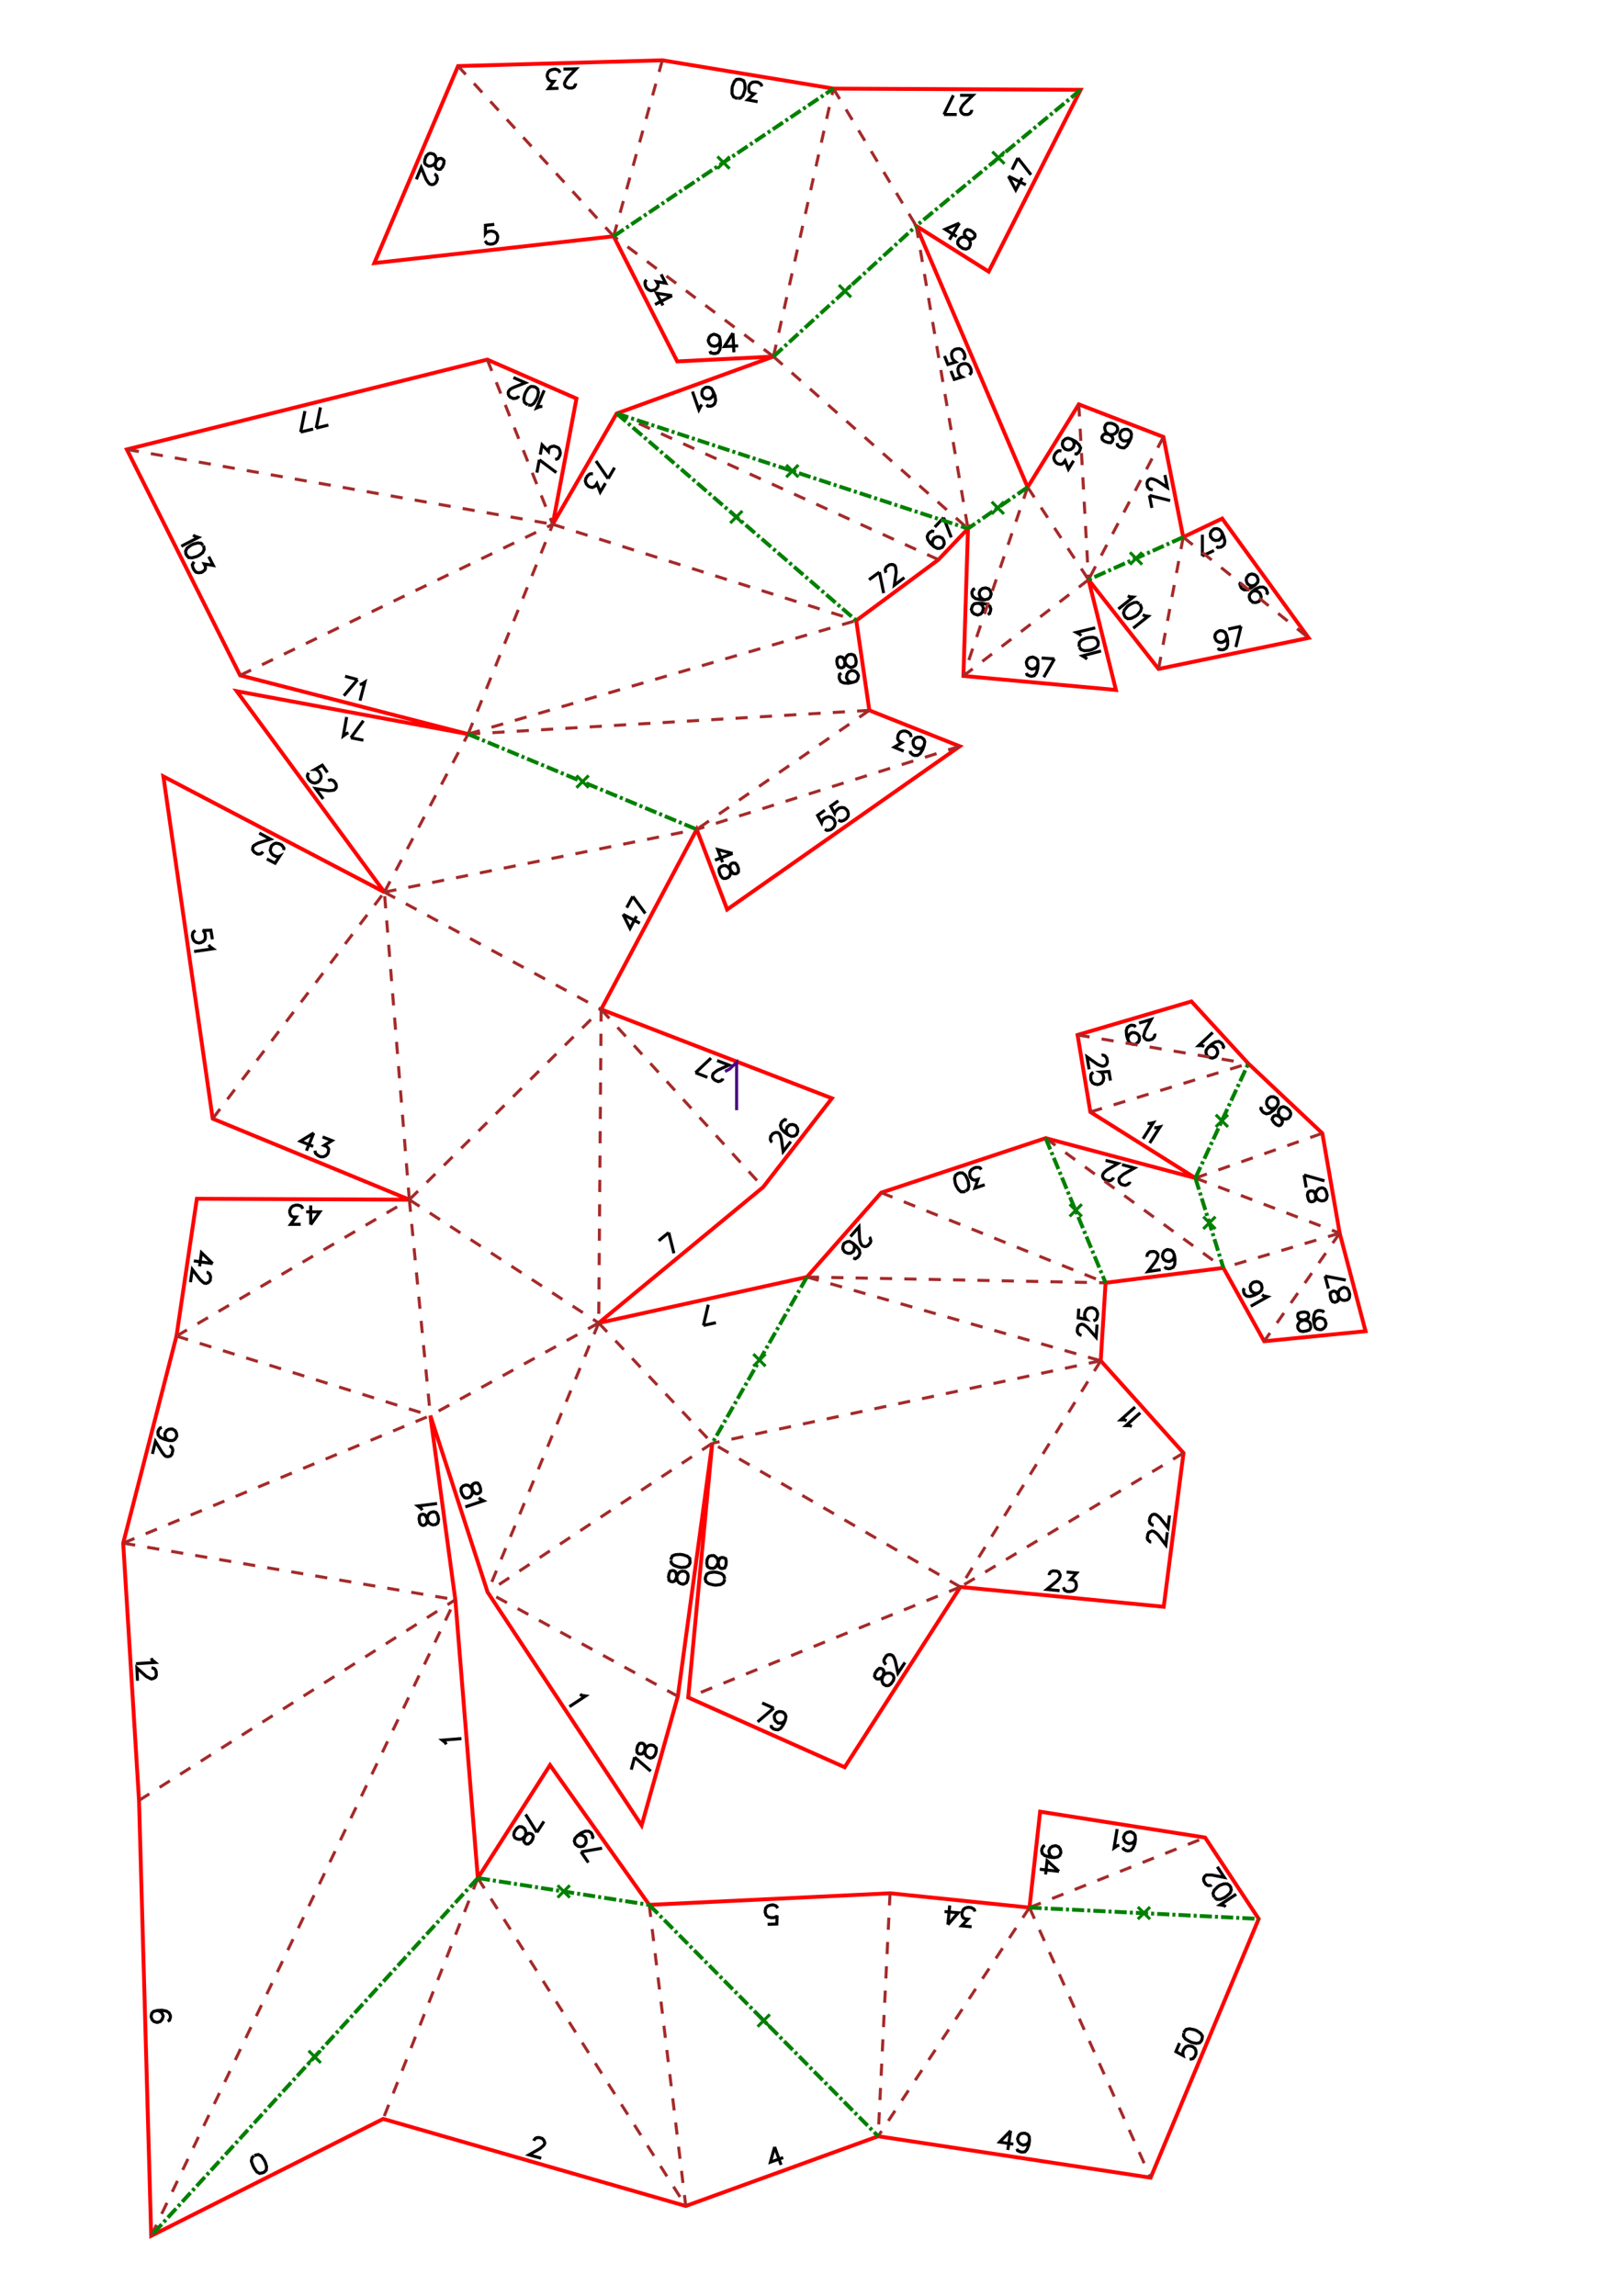 <?xml version="1.0" encoding="UTF-8" standalone="no"?>
<svg
   height="841.89pt"
   viewBox="0 0 533 754"
   width="595.276pt"
   version="1.1"
   id="svg1"
   sodipodi:docname="capybara212_P25_A4x3.svg"
   inkscape:version="1.3 (0e150ed6c4, 2023-07-21)"
   xmlns:inkscape="http://www.inkscape.org/namespaces/inkscape"
   xmlns:sodipodi="http://sodipodi.sourceforge.net/DTD/sodipodi-0.dtd"
   xmlns="http://www.w3.org/2000/svg"
   xmlns:svg="http://www.w3.org/2000/svg">
  <defs
     id="defs1" />
  <sodipodi:namedview
     id="namedview1"
     pagecolor="#ffffff"
     bordercolor="#000000"
     borderopacity="0.25"
     inkscape:showpageshadow="2"
     inkscape:pageopacity="0.0"
     inkscape:pagecheckerboard="0"
     inkscape:deskcolor="#d1d1d1"
     inkscape:document-units="mm"
     showgrid="false"
     inkscape:zoom="0.53277742"
     inkscape:cx="1145.8819"
     inkscape:cy="562.14845"
     inkscape:window-width="1920"
     inkscape:window-height="1057"
     inkscape:window-x="-8"
     inkscape:window-y="-8"
     inkscape:window-maximized="1"
     inkscape:current-layer="svg1" />
  <style
     type="text/css"
     id="style1"><![CDATA[
			path {
				fill: none;
			}
		]]></style>
  <g
     id="page_001">
    <path
       d="m 146.5,572.9 -0.3,-0.6 -1,-0.8 6.3,-0.5 m -96.5,92.8 0.6,-0.3 0.3,-0.9 V 662 l -0.4,-0.9 -0.9,-0.6 -1.5,-0.3 -1.5,0.1 -1.2,0.3 -0.6,0.6 -0.2,0.9 v 0.3 l 0.3,0.9 0.6,0.6 0.9,0.3 h 0.3 l 0.9,-0.3 0.6,-0.7 0.3,-0.9 V 662 l -0.4,-0.9 -0.6,-0.5 -0.9,-0.3 m -2,-115.7 0.3,0.6 1,0.8 -6.3,0.4 m 5.1,1.4 H 50 l 0.6,0.2 0.3,0.3 0.3,0.6 0.1,1.2 -0.2,0.6 -0.3,0.3 -0.6,0.3 -0.6,0.1 -0.6,-0.3 -1,-0.5 -3.1,-2.8 0.2,4.2 m 92.6,-52.1 0.5,0.8 0.6,0.3 0.6,-0.1 0.5,-0.4 0.3,-0.6 0.1,-1.3 0.2,-0.9 0.5,-0.7 0.5,-0.3 0.9,-0.2 0.7,0.2 0.3,0.3 0.4,0.9 0.2,1.1 -0.2,1 -0.2,0.3 -0.6,0.4 -0.9,0.1 -0.6,-0.2 -0.7,-0.5 -0.4,-0.9 -0.5,-1.1 -0.4,-0.6 -0.6,-0.2 -0.6,0.1 -0.5,0.4 -0.2,0.9 0.2,1.3 m 0.8,-4 -0.3,-0.6 -1.1,-0.8 6.3,-0.8 m -88.1,-20.7 -0.8,-0.5 -0.4,-0.7 -0.1,-1 0.1,-0.3 0.5,-0.8 0.7,-0.4 1,-0.1 0.3,0.1 0.8,0.5 0.4,0.8 0.1,0.9 -0.1,0.3 -0.5,0.8 -0.7,0.4 h -1.3 l -1.4,-0.4 -1.4,-0.6 -0.7,-0.8 -0.1,-1 0.2,-0.6 0.5,-0.7 0.6,-0.2 m 2.5,6.1 0.3,0.1 0.5,0.4 0.2,0.4 0.1,0.6 -0.3,1.2 -0.4,0.5 -0.4,0.2 -0.6,0.1 -0.6,-0.1 -0.5,-0.4 -0.7,-0.9 -2.2,-3.6 -1,4.1 m 169.6,-72.7 1.7,6.8 m -5,-4.1 3.3,-2.7 m -15,-104.5 2.3,4.6 2.1,-4 m -4.4,-0.6 5.5,2.9 m -2.3,-8.8 4.1,5.6 m -6.1,-1.9 2,-3.7 m -104.8,77.7 -4.4,2.7 4.2,1.7 m 0.2,-4.4 -2.4,5.8 m 5.3,-4.5 3.1,1.2 -2.6,1.6 0.8,0.3 0.5,0.5 0.2,0.4 -0.1,0.9 -0.2,0.6 -0.7,0.7 -0.7,0.3 h -1 l -0.8,-0.4 -0.7,-0.6 -0.2,-0.4 -0.1,-0.6 m -33.7,-69.4 -0.5,-3 -2.7,0.1 0.4,0.2 0.4,0.9 0.1,0.9 -0.1,0.9 -0.6,0.7 -0.8,0.4 -0.6,0.1 -0.9,-0.2 -0.7,-0.5 -0.4,-0.8 -0.2,-0.9 0.2,-1 0.3,-0.3 0.5,-0.4 m 4.4,4.7 0.4,0.6 1,0.7 -6.2,0.9 m 23.9,-30.4 2.7,1.4 1.5,-2.3 -0.4,0.2 -1,-0.2 -0.8,-0.4 -0.6,-0.7 -0.3,-0.8 0.2,-0.9 0.2,-0.6 0.7,-0.6 0.8,-0.3 1,0.2 0.8,0.4 0.6,0.7 0.2,0.4 -0.1,0.6 m -6.8,0.5 -0.2,0.3 -0.5,0.4 -0.4,0.1 h -0.7 l -1,-0.6 -0.4,-0.5 -0.2,-0.4 0.1,-0.7 0.2,-0.5 0.6,-0.4 0.9,-0.5 4.1,-1.3 -3.7,-2 m 191.2,-52.5 -0.6,0.4 -0.1,0.9 0.1,0.6 0.4,0.8 1,0.5 1.5,0.1 1.5,-0.3 1.1,-0.4 0.5,-0.7 0.2,-0.9 v -0.3 l -0.5,-0.9 -0.7,-0.5 -0.9,-0.2 -0.3,0.1 -0.8,0.4 -0.5,0.7 -0.2,0.9 v 0.3 l 0.5,0.9 0.7,0.5 0.9,0.1 m -5.1,-5.8 0.4,0.8 0.6,0.2 h 0.6 l 0.6,-0.4 0.2,-0.7 0.1,-1.2 0.2,-0.9 0.5,-0.7 0.5,-0.4 0.9,-0.1 0.7,0.2 0.3,0.2 0.4,0.9 0.2,1.2 -0.2,0.9 -0.2,0.3 -0.6,0.4 -0.9,0.2 -0.6,-0.3 -0.7,-0.5 -0.4,-0.8 -0.5,-1.2 -0.4,-0.5 -0.6,-0.2 -0.6,0.1 -0.5,0.4 -0.2,0.9 0.2,1.3 m -167.5,35.3 -1.7,-2.4 -2.4,1.4 h 0.4 l 0.8,0.6 0.5,0.7 0.3,0.9 -0.1,0.8 -0.5,0.8 -0.5,0.4 -0.9,0.3 -0.9,-0.2 -0.7,-0.5 -0.6,-0.7 -0.3,-0.9 0.1,-0.5 0.3,-0.6 m 6.4,2.6 0.2,-0.1 0.7,-0.2 0.4,0.1 0.6,0.3 0.7,1 0.1,0.6 v 0.5 l -0.4,0.6 -0.4,0.3 -0.7,0.1 -1.1,0.1 -4.2,-0.7 2.5,3.4 m 9.1,-20.1 4.1,-5.6 m 0,6.4 -4.1,-0.8 m -0.8,-1.6 -0.6,0.2 -1.1,0.8 1.1,-6.2 m 85.9,-78.3 -4,-5.8 m 6.1,2.2 -2.1,3.6 m -0.9,1.5 -1.7,2.9 -1.1,-2.8 -0.5,0.8 -0.5,0.3 -0.5,0.2 -0.9,-0.2 -0.5,-0.3 -0.6,-0.7 -0.3,-0.9 0.2,-0.9 0.5,-0.8 0.7,-0.6 0.4,-0.1 h 0.7 m 94.1,32.3 1.4,6.9 m -4.8,-4.4 3.4,-2.5 m 2.2,0.2 -0.1,-0.2 -0.2,-0.7 0.1,-0.4 0.3,-0.6 1,-0.7 0.6,-0.1 h 0.5 l 0.6,0.3 0.3,0.5 0.1,0.7 0.1,1.1 -0.6,4.2 3.3,-2.5 m 9.8,-15.1 -0.7,-0.2 -0.8,0.5 -0.4,0.4 -0.4,0.9 0.2,1 0.9,1.3 1.1,1 1.1,0.6 h 0.8 l 0.9,-0.4 0.2,-0.3 0.4,-0.8 -0.1,-0.9 -0.4,-0.8 -0.2,-0.2 -0.9,-0.4 h -0.8 l -0.9,0.4 -0.2,0.3 -0.4,0.8 v 0.9 l 0.5,0.8 m 3.2,-9.5 2.5,6.5 m -5.4,-3.4 2.9,-3.1 m -77.9,-37.1 0.5,0.5 h 0.9 l 0.6,-0.2 0.7,-0.6 0.3,-1.1 -0.2,-1.5 -0.6,-1.4 -0.6,-1 -0.8,-0.4 h -1 l -0.2,0.1 -0.8,0.6 -0.3,0.8 v 0.9 l 0.1,0.3 0.6,0.8 0.7,0.3 h 1 l 0.3,-0.1 0.7,-0.6 0.4,-0.8 -0.1,-0.9 m -3.7,4.3 -0.4,0.5 -0.6,1.2 -2.1,-6 m 91.7,-92.5 v 0.3 l -0.3,0.6 -0.3,0.3 -0.6,0.3 h -1.2 l -0.6,-0.3 -0.3,-0.3 -0.3,-0.6 v -0.6 l 0.3,-0.6 0.6,-0.9 3.1,-3 h -4.2 m -5.3,6.3 3.1,-6.3 m 1.1,6.3 H 310 m 2.3,84.2 1.1,2.8 2.6,-0.8 -0.4,-0.2 -0.6,-0.7 -0.3,-0.8 -0.1,-1 0.3,-0.8 0.7,-0.6 0.6,-0.2 0.9,-0.1 0.8,0.3 0.6,0.7 0.4,0.9 0.1,0.9 -0.2,0.4 -0.4,0.5 m -8.2,-6.2 1.1,2.8 2.6,-0.8 -0.3,-0.2 -0.7,-0.7 -0.3,-0.8 -0.1,-1 0.3,-0.8 0.7,-0.6 0.6,-0.2 0.9,-0.1 0.8,0.3 0.6,0.7 0.4,0.9 0.1,0.9 -0.2,0.4 -0.4,0.5 m -198.9,105 -4.5,5.3 m 0.4,-6.4 4.1,1.1 m 0.7,1.6 0.6,-0.1 1.1,-0.7 -1.6,6.1 M 83.3,708 l -0.6,0.7 -0.2,1.1 0.5,1.4 0.4,0.8 0.9,1.3 0.9,0.5 1,-0.2 0.5,-0.2 0.7,-0.7 0.1,-1.1 -0.4,-1.4 -0.4,-0.8 -0.9,-1.3 -1,-0.5 -0.9,0.2 -0.4,0.2 m 91.8,-4.9 0.1,-0.3 0.4,-0.5 0.4,-0.2 0.7,-0.1 1.1,0.3 0.5,0.5 0.2,0.4 0.2,0.6 -0.2,0.6 -0.5,0.5 -0.8,0.7 -3.7,2.1 4,1.1 m 76.7,-3.7 -1.4,5 4.2,-1.5 m -2.8,-3.5 2.1,5.9 m -4.4,-79 3,-0.1 0.1,-2.8 -0.2,0.4 -0.9,0.3 h -0.9 l -0.9,-0.2 -0.7,-0.6 -0.3,-0.9 v -0.6 l 0.2,-0.9 0.6,-0.6 0.9,-0.3 0.9,-0.1 0.9,0.3 0.3,0.3 0.3,0.5 m 63.7,6.1 -3.3,-0.3 2.1,-2.2 -0.9,-0.1 -0.6,-0.3 -0.3,-0.4 -0.2,-0.9 0.1,-0.6 0.4,-0.9 0.7,-0.5 0.9,-0.2 0.9,0.1 0.8,0.4 0.3,0.3 0.2,0.6 m -8.9,4.3 3.4,-3.9 -4.5,-0.4 m 1.1,4.3 0.6,-6.3 m 20,74 -3.6,3.7 4.5,0.7 m -0.9,-4.4 -0.9,6.3 m 7.1,-3.2 -0.4,0.9 -0.7,0.5 -1,0.2 -0.3,-0.1 -0.8,-0.4 -0.5,-0.7 -0.2,-0.9 0.1,-0.3 0.4,-0.9 0.7,-0.5 0.9,-0.1 h 0.3 l 0.9,0.4 0.5,0.7 0.1,1.2 -0.2,1.5 -0.6,1.5 -0.7,0.8 -0.9,0.1 -0.6,-0.1 -0.9,-0.4 -0.2,-0.6 m 53.4,-34.7 -1.2,2.8 2.4,1.3 -0.1,-0.4 v -1 l 0.4,-0.8 0.6,-0.7 0.8,-0.3 0.9,0.1 0.6,0.2 0.7,0.6 0.3,0.8 v 0.9 l -0.4,0.9 -0.6,0.7 -0.4,0.1 -0.7,0.1 m -1.9,-8.6 -0.1,1 0.6,0.9 1.3,0.8 0.8,0.4 1.5,0.3 1.1,-0.2 0.6,-0.7 0.2,-0.6 0.1,-0.9 -0.6,-0.9 -1.3,-0.9 -0.8,-0.3 -1.5,-0.3 -1.1,0.2 -0.6,0.7 -0.2,0.4 m 13.8,-41.4 -0.6,-0.4 -1.3,-0.2 5.3,-3.5 m -7.1,1.1 0.8,0.6 h 1.1 l 1.4,-0.6 0.7,-0.5 1.1,-1 0.4,-1 -0.2,-0.9 -0.3,-0.5 -0.8,-0.6 H 402 l -1.4,0.5 -0.7,0.5 -1.1,1.1 -0.4,1 0.2,0.9 0.3,0.4 m -1,-4.1 -0.2,0.2 -0.7,0.1 -0.4,-0.1 -0.6,-0.4 -0.6,-1 -0.1,-0.6 0.1,-0.5 0.3,-0.5 0.5,-0.4 h 0.7 1.1 l 4.1,0.8 -2.3,-3.5 m -163.3,-501.3 -0.2,0.9 -0.6,0.7 -0.9,0.3 h -0.3 l -0.9,-0.2 -0.6,-0.6 -0.4,-0.9 v -0.3 l 0.3,-0.9 0.5,-0.6 0.9,-0.4 h 0.3 l 0.9,0.3 0.7,0.5 0.3,1.2 0.1,1.5 -0.2,1.5 -0.6,1 -0.9,0.3 h -0.6 l -0.9,-0.2 -0.3,-0.6 m 7.6,-5.9 -2.8,4.4 4.5,-0.2 m -1.7,-4.2 0.3,6.3 m -23.9,-25.6 1.5,2.9 -3,-0.5 0.5,0.8 V 94 l -0.2,0.4 -0.6,0.7 -0.6,0.2 -0.9,0.2 -0.8,-0.3 -0.7,-0.6 -0.4,-0.9 -0.1,-0.9 0.1,-0.4 0.4,-0.5 m 8.4,5.2 -5.1,-0.8 2.1,4 m 3,-3.2 -5.6,2.9 m 153.7,506.7 0.2,0.6 0.9,0.5 0.6,0.1 0.9,-0.2 0.7,-0.8 0.6,-1.4 0.2,-1.5 -0.1,-1.2 -0.5,-0.7 -0.9,-0.5 h -0.2 l -1,0.2 -0.7,0.5 -0.4,0.8 -0.1,0.3 0.2,0.9 0.5,0.7 0.8,0.4 0.3,0.1 1,-0.2 0.7,-0.5 0.4,-0.8 m -5.3,2 -0.7,0.2 -1,0.7 1,-6.2 m -20.8,9.4 -0.9,-0.4 -0.5,-0.7 -0.2,-0.9 v -0.3 l 0.4,-0.9 0.7,-0.5 0.9,-0.2 h 0.3 l 0.9,0.4 0.5,0.7 0.2,0.9 v 0.3 l -0.4,0.9 -0.7,0.5 -1.2,0.2 -1.5,-0.2 -1.5,-0.5 -0.8,-0.7 -0.2,-0.9 0.1,-0.6 0.4,-0.8 0.6,-0.3 m 4.6,8.5 -3.9,-3.5 -0.5,4.5 m 4.4,-1 -6.3,-0.7 m -150.7,-5.7 6.9,-1.2 m -4.5,4.7 -2.4,-3.5 m -1.2,-5.3 0.9,-0.3 0.8,0.2 0.8,0.5 0.2,0.3 0.2,0.9 -0.1,0.8 -0.6,0.8 -0.2,0.2 -0.9,0.2 -0.8,-0.1 -0.8,-0.6 -0.2,-0.2 -0.3,-0.9 0.2,-0.9 0.8,-0.9 1.2,-0.9 1.4,-0.6 h 1.1 l 0.8,0.5 0.3,0.5 0.3,0.9 -0.3,0.6 m -18.1,-2.1 -3.7,-5.9 m 6,2.3 -2.3,3.6 m -1.4,2.2 0.2,-0.9 -0.3,-0.6 -0.5,-0.3 -0.7,-0.1 -0.6,0.4 -0.9,0.8 -0.7,0.6 -0.8,0.2 -0.7,-0.1 -0.8,-0.4 -0.3,-0.6 -0.1,-0.4 0.2,-1 0.7,-1 0.7,-0.6 0.4,-0.1 0.7,0.1 0.8,0.5 0.3,0.6 0.2,0.8 -0.2,0.9 -0.4,1.2 -0.1,0.7 0.3,0.5 0.5,0.4 h 0.7 l 0.8,-0.6 0.7,-1.1 m -17.6,-116.1 -0.5,-0.7 -0.7,-0.1 -0.6,0.2 -0.5,0.4 -0.1,0.7 0.1,1.2 v 1 l -0.4,0.7 -0.4,0.5 -0.9,0.3 -0.7,-0.1 -0.3,-0.2 -0.6,-0.8 -0.4,-1.1 v -1 l 0.2,-0.3 0.5,-0.5 0.9,-0.3 0.6,0.1 0.8,0.4 0.5,0.8 0.7,1 0.5,0.5 0.6,0.1 0.6,-0.2 0.5,-0.5 V 489 l -0.4,-1.3 m -0.2,4.2 0.5,0.4 1.1,0.6 -6,2 m 66.8,23.2 0.1,0.9 0.6,0.4 0.6,0.1 0.6,-0.2 0.4,-0.6 0.4,-1.1 0.5,-0.9 0.6,-0.5 0.7,-0.2 0.9,0.1 0.5,0.4 0.3,0.3 0.2,0.9 -0.2,1.2 -0.4,0.9 -0.4,0.2 -0.6,0.3 -0.9,-0.2 -0.5,-0.3 -0.6,-0.7 -0.1,-0.9 -0.2,-1.3 -0.2,-0.6 -0.5,-0.4 -0.6,-0.1 -0.7,0.2 -0.4,0.9 -0.2,1.3 m 0.8,-5.7 0.2,0.9 0.8,0.7 1.4,0.5 0.9,0.2 1.6,-0.1 0.9,-0.5 0.5,-0.9 v -0.6 l -0.1,-0.9 -0.8,-0.7 -1.5,-0.5 -0.9,-0.1 -1.5,0.1 -1,0.4 -0.4,0.9 -0.1,0.4 m -11.9,64.8 5.3,4.6 m -6.4,-0.5 1.1,-4.1 m 0.7,-2.5 0.1,0.9 0.5,0.5 0.5,0.1 0.7,-0.1 0.4,-0.5 0.7,-1.1 0.5,-0.8 0.7,-0.4 0.7,-0.1 0.8,0.2 0.5,0.5 0.3,0.3 v 1 l -0.3,1.1 -0.6,0.8 -0.3,0.2 -0.7,0.2 -0.8,-0.3 -0.5,-0.4 -0.5,-0.8 v -0.9 -1.2 l -0.1,-0.7 -0.5,-0.5 -0.6,-0.1 -0.6,0.1 -0.6,0.8 -0.3,1.3 m -18.6,-18.3 0.5,0.4 1.3,0.2 -5.3,3.5 M 299,246.6 v 0.6 l 0.8,0.7 0.5,0.2 h 1 l 0.9,-0.6 0.8,-1.3 0.5,-1.4 0.2,-1.2 -0.3,-0.8 -0.8,-0.6 -0.2,-0.1 h -1 l -0.8,0.3 -0.6,0.7 -0.1,0.3 v 0.9 l 0.3,0.8 0.7,0.6 0.3,0.1 1,0.1 0.7,-0.3 0.6,-0.8 m -6.7,1.9 -3.1,-1.3 2.5,-1.5 -0.8,-0.4 -0.4,-0.5 -0.2,-0.4 0.1,-0.9 0.2,-0.6 0.6,-0.7 0.8,-0.3 h 0.9 l 0.9,0.4 0.7,0.6 0.1,0.4 0.1,0.6 m -58.6,38.2 -4.9,-1.3 1.6,4.2 m 3.3,-2.9 -5.8,2.2 m 7.3,1.7 -0.6,-0.7 -0.7,-0.1 -0.6,0.2 -0.4,0.5 -0.1,0.7 0.2,1.2 v 0.9 l -0.3,0.8 -0.5,0.5 -0.8,0.3 h -0.7 l -0.4,-0.2 -0.6,-0.8 -0.4,-1.1 -0.1,-0.9 0.2,-0.4 0.5,-0.5 0.8,-0.3 h 0.7 l 0.7,0.4 0.6,0.7 0.8,1 0.4,0.5 0.7,0.1 0.6,-0.2 0.4,-0.5 v -1 L 242,284 m 28.9,-17.9 -2.4,1.7 1.3,2.4 0.1,-0.4 0.5,-0.8 0.8,-0.5 0.9,-0.3 0.8,0.2 0.8,0.5 0.3,0.5 0.3,0.9 -0.2,0.9 -0.5,0.7 -0.8,0.6 -0.9,0.2 h -0.4 l -0.6,-0.4 m 4.4,-9.3 -2.5,1.8 1.3,2.3 0.1,-0.4 0.6,-0.7 0.7,-0.6 0.9,-0.2 0.9,0.1 0.7,0.6 0.4,0.5 0.2,0.9 -0.1,0.8 -0.6,0.8 -0.7,0.5 -0.9,0.3 -0.4,-0.1 -0.6,-0.3 m 55.9,-211.4 2.4,4.5 2.1,-4 m -4.5,-0.5 5.7,2.8 m -2.6,-8.8 4.3,5.5 m -6.2,-1.7 1.9,-3.8 m -19.2,21.4 -4.7,2 3.8,2.4 m 0.9,-4.4 -3.3,5.4 m 6.8,-3.1 -0.9,-0.2 -0.6,0.3 -0.3,0.5 -0.1,0.7 0.4,0.6 0.8,0.9 0.6,0.7 0.2,0.8 -0.1,0.7 -0.4,0.8 -0.6,0.3 -0.4,0.1 -1,-0.2 -1,-0.7 -0.6,-0.7 -0.1,-0.4 0.1,-0.7 0.5,-0.7 0.6,-0.4 0.8,-0.2 0.9,0.3 1.2,0.4 h 0.7 l 0.5,-0.3 0.4,-0.5 V 77 l -0.6,-0.7 -1.1,-0.8 m 4.8,121.5 -0.8,-0.4 -0.6,-0.6 -0.3,-0.9 v -0.3 l 0.3,-0.9 0.7,-0.6 0.9,-0.2 h 0.3 l 0.9,0.3 0.5,0.6 0.3,0.9 v 0.3 l -0.3,0.9 -0.6,0.6 -1.3,0.3 -1.4,-0.1 -1.5,-0.3 -0.9,-0.7 -0.3,-0.9 v -0.6 l 0.4,-0.8 0.6,-0.3 m 4.2,8.5 0.6,-0.3 0.3,-0.9 0.1,-0.6 -0.3,-0.9 -0.9,-0.6 -1.5,-0.4 h -1.5 l -1.2,0.2 -0.6,0.6 -0.3,0.9 -0.1,0.3 0.3,0.9 0.6,0.6 0.9,0.3 0.3,0.1 0.9,-0.3 0.6,-0.6 0.3,-0.9 0.1,-0.3 -0.3,-0.9 -0.6,-0.6 -0.9,-0.3 m 31.7,-49.1 0.7,0.1 0.7,-0.6 0.3,-0.5 0.3,-0.9 -0.5,-1 -1.1,-1.1 -1.3,-0.7 -1.2,-0.4 -0.8,0.2 -0.7,0.6 -0.2,0.2 -0.2,1 0.2,0.8 0.6,0.7 0.3,0.2 0.9,0.2 0.8,-0.2 0.7,-0.6 0.2,-0.3 0.2,-0.9 -0.2,-0.8 -0.6,-0.7 m 0.6,7 -1.7,2.8 -1.1,-2.8 -0.5,0.7 -0.5,0.4 -0.5,0.1 -0.9,-0.2 -0.5,-0.3 -0.6,-0.8 -0.2,-0.8 0.2,-0.9 0.5,-0.8 0.7,-0.6 0.4,-0.1 0.7,0.1 m 8.4,68.4 -0.5,-0.5 -1,-0.6 6.1,-1.6 m -7.1,-1.3 0.5,0.8 1.1,0.4 1.5,-0.1 0.9,-0.2 1.3,-0.6 0.8,-0.8 0.1,-1 -0.2,-0.6 -0.5,-0.8 -1,-0.3 -1.5,0.1 -0.9,0.2 -1.4,0.6 -0.7,0.8 -0.1,1 0.1,0.4 m 0.6,-3.6 -0.5,-0.5 -1.1,-0.6 6.2,-1.5 m -18.8,11.9 -0.3,0.8 -0.7,0.6 -0.9,0.2 h -0.3 l -0.9,-0.4 -0.5,-0.7 -0.2,-0.9 v -0.3 l 0.4,-0.9 0.6,-0.5 1,-0.2 h 0.2 l 0.9,0.4 0.6,0.6 0.1,1.3 -0.1,1.5 -0.4,1.4 -0.7,0.9 -0.9,0.2 -0.6,-0.1 -0.9,-0.4 -0.2,-0.6 m 9.2,-4.6 -3.5,6 m -0.7,-6.3 4.2,0.3 m 20.6,-70.9 0.1,0.7 0.7,0.6 0.6,0.2 0.9,0.1 0.9,-0.7 0.8,-1.3 0.6,-1.4 0.1,-1.2 -0.3,-0.8 -0.8,-0.6 -0.3,-0.1 h -0.9 l -0.8,0.3 -0.6,0.8 -0.1,0.2 v 1 l 0.3,0.8 0.7,0.6 0.3,0.1 h 1 l 0.7,-0.3 0.7,-0.8 m -7.7,1.6 1,0.1 0.5,-0.5 0.2,-0.6 -0.1,-0.6 -0.4,-0.5 -1,-0.7 -0.8,-0.6 -0.3,-0.8 -0.1,-0.7 0.3,-0.8 0.5,-0.5 0.4,-0.1 h 1 l 1.1,0.4 0.7,0.6 0.2,0.4 0.1,0.7 -0.4,0.8 -0.5,0.5 -0.7,0.3 h -1 l -1.2,-0.2 -0.7,0.1 -0.5,0.5 -0.2,0.5 0.1,0.7 0.7,0.6 1.3,0.5 m 13.5,17.3 6.8,1.7 m -6,2.4 -0.8,-4.1 m 1.1,-1.9 h -0.2 l -0.7,-0.1 -0.3,-0.3 -0.5,-0.5 -0.2,-1.2 0.2,-0.6 0.2,-0.4 0.6,-0.4 0.5,-0.1 0.7,0.2 1,0.4 3.5,2.3 -0.8,-4.1 m -12.2,39.7 0.6,0.3 1.2,0.1 -4.9,3.9 m 6.9,-1.7 -0.8,-0.5 -1,0.1 -1.4,0.7 -0.7,0.5 -1,1.2 -0.3,1 0.3,0.9 0.3,0.5 0.8,0.5 1.1,-0.1 1.4,-0.7 0.7,-0.5 1,-1.2 0.3,-1 -0.3,-0.9 -0.3,-0.4 m 1,3.5 0.6,0.3 1.2,0.2 -4.9,3.9 m 30.7,2.5 -0.1,1 -0.5,0.7 -0.8,0.4 -0.3,0.1 -0.9,-0.1 -0.8,-0.5 -0.4,-0.8 -0.1,-0.3 0.1,-0.9 0.5,-0.7 0.8,-0.5 0.3,-0.1 0.9,0.1 0.8,0.5 0.5,1.1 0.3,1.5 v 1.5 l -0.4,1 -0.8,0.5 -0.6,0.1 -1,-0.1 -0.4,-0.5 m 7.6,-7.1 -1.7,6.8 m -2.5,-5.9 4.2,-0.9 m -8.1,-26.3 0.5,0.4 0.9,-0.1 0.6,-0.3 0.6,-0.6 0.2,-1.1 -0.4,-1.5 -0.6,-1.4 -0.8,-0.9 -0.8,-0.3 -1,0.1 -0.2,0.2 -0.7,0.6 -0.3,0.8 0.1,1 0.2,0.2 0.6,0.7 0.8,0.3 1,-0.1 0.2,-0.1 0.7,-0.7 0.3,-0.8 -0.1,-1 m -6.4,7.8 v -7 m 3.8,5.2 -3.8,1.8 m 16.3,11.7 0.9,-0.3 0.9,0.2 0.7,0.5 0.2,0.3 0.3,0.9 -0.1,0.8 -0.6,0.8 -0.2,0.1 -0.9,0.3 -0.9,-0.1 -0.7,-0.6 -0.2,-0.2 -0.3,-0.9 0.1,-0.8 0.8,-1 1.2,-0.9 1.4,-0.6 h 1.1 l 0.8,0.5 0.3,0.5 0.3,0.9 -0.3,0.6 m -8.5,-4.1 -0.3,0.6 0.3,0.9 0.3,0.5 0.8,0.5 h 1.1 l 1.3,-0.7 1.3,-0.9 0.8,-0.9 0.1,-0.8 -0.3,-0.9 -0.2,-0.3 -0.7,-0.5 -0.9,-0.2 -0.9,0.3 -0.2,0.2 -0.6,0.8 -0.1,0.8 0.3,0.9 0.1,0.2 0.8,0.6 0.9,0.1 0.9,-0.3 m -348.9,-16.4 0.5,0.4 1.2,0.4 -5.6,2.9 m 7.1,-0.3 -0.6,-0.7 -1.1,-0.1 -1.5,0.4 -0.8,0.4 -1.2,0.9 -0.5,1 0.1,0.9 0.3,0.5 0.6,0.7 1.1,0.1 1.5,-0.4 0.8,-0.4 1.2,-0.9 0.5,-1 -0.1,-0.9 -0.2,-0.4 m 1.8,3.6 1.5,2.9 -3,-0.5 0.4,0.8 v 0.7 l -0.1,0.4 -0.7,0.6 -0.5,0.3 -1,0.1 -0.8,-0.2 -0.6,-0.7 -0.4,-0.8 -0.2,-0.9 0.2,-0.4 0.4,-0.6 m 40.1,-43.9 1.4,-6.8 m 2.6,5.8 -4,1 m -5.1,1.3 1.4,-6.9 m 2.7,5.9 -4.1,1 m 78.4,9.1 5.6,4.2 m -6.4,0 0.8,-4.2 m 0.3,-1.7 0.6,-3.2 2.1,2.2 0.1,-0.9 0.4,-0.5 0.4,-0.2 0.9,-0.2 0.6,0.2 0.9,0.4 0.4,0.7 0.2,1 -0.2,0.8 -0.5,0.9 -0.3,0.2 -0.7,0.2 m -4.2,-17.4 h -0.7 l -1.2,0.5 2.5,-5.8 m -5.3,4.8 1,0.1 0.9,-0.6 0.8,-1.3 0.4,-0.8 0.3,-1.5 -0.2,-1.1 -0.7,-0.6 -0.5,-0.2 -1,-0.1 -0.9,0.6 -0.8,1.2 -0.4,0.9 -0.3,1.4 0.2,1.1 0.7,0.6 0.4,0.2 m -3,-2.9 -0.1,0.3 -0.5,0.4 -0.4,0.1 -0.7,0.1 -1.1,-0.5 -0.4,-0.5 -0.2,-0.4 v -0.7 l 0.2,-0.5 0.5,-0.5 0.9,-0.5 4,-1.6 -3.9,-1.7 m 68.8,230.2 -0.1,0.3 -0.5,0.4 -0.4,0.2 -0.6,0.1 -1.1,-0.5 -0.5,-0.5 -0.2,-0.4 v -0.6 l 0.2,-0.6 0.5,-0.4 0.9,-0.7 3.8,-1.7 -3.9,-1.5 m -7.1,4 5.1,-4.8 m -1.2,6.3 -3.9,-1.5 m 25.2,22.8 -0.3,-0.2 -0.3,-0.6 v -0.4 l 0.1,-0.7 0.7,-0.9 0.7,-0.3 0.4,-0.1 0.6,0.1 0.5,0.4 0.3,0.6 0.3,1 0.6,4.2 2.5,-3.3 m -1.3,-7 -0.7,-0.2 -0.8,0.6 -0.3,0.4 -0.3,0.9 0.3,1.1 1,1.1 1.2,0.9 1.1,0.5 0.9,-0.1 0.8,-0.5 0.1,-0.3 0.3,-0.8 -0.1,-0.9 -0.5,-0.8 -0.2,-0.2 -0.9,-0.3 -0.9,0.1 -0.7,0.6 -0.2,0.2 -0.3,0.9 0.1,0.8 0.5,0.8 m -27.8,62.6 1.6,-6.8 m 2.5,5.9 -4.1,0.9 m 140.7,33.2 -0.6,-0.3 h -1.3 l 4.7,-4.2 m -4.5,2.6 -0.6,-0.3 h -1.3 l 4.7,-4.2 m 5.3,44.3 h -0.3 l -0.5,-0.4 -0.3,-0.3 -0.2,-0.6 0.2,-1.2 0.3,-0.6 0.4,-0.2 0.6,-0.3 0.6,0.1 0.6,0.4 0.8,0.7 2.6,3.4 0.5,-4.2 m -4.5,-2.3 h -0.3 l -0.6,-0.4 -0.3,-0.3 -0.2,-0.7 0.2,-1.1 0.4,-0.6 0.3,-0.3 0.6,-0.2 0.6,0.1 0.6,0.4 0.8,0.7 2.6,3.3 0.5,-4.1 m -39.5,19.6 V 517 l 0.3,-0.6 0.4,-0.3 0.6,-0.2 1.2,0.1 0.6,0.3 0.2,0.4 0.3,0.6 -0.1,0.6 -0.3,0.6 -0.7,0.8 -3.3,2.7 4.2,0.4 m 2.3,-6.1 3.3,0.3 -2,2.2 0.9,0.1 0.5,0.4 0.3,0.3 0.2,0.9 v 0.6 l -0.4,0.9 -0.7,0.5 -0.9,0.2 h -0.9 l -0.9,-0.4 -0.2,-0.4 -0.3,-0.6 m 6,-82.7 -0.3,-0.1 -0.5,-0.3 -0.3,-0.3 -0.3,-0.6 0.1,-1.2 0.3,-0.6 0.3,-0.3 0.7,-0.3 0.6,0.1 0.5,0.3 0.9,0.7 2.8,3.2 0.3,-4.2 m -6,-5.2 -0.2,3 2.7,0.5 -0.3,-0.3 -0.3,-0.9 0.1,-0.9 0.4,-0.9 0.6,-0.6 0.9,-0.2 h 0.6 l 0.9,0.4 0.5,0.6 0.3,0.9 -0.1,0.9 -0.3,0.9 -0.3,0.3 -0.7,0.3 m -73.6,-27.5 0.2,0.2 0.2,0.6 0.1,0.5 -0.2,0.6 -0.8,0.9 -0.6,0.3 H 284 l -0.7,-0.2 -0.4,-0.4 -0.3,-0.6 -0.3,-1.1 -0.2,-4.2 -2.8,3.2 m 0.9,7.1 0.7,0.2 0.8,-0.5 0.4,-0.5 0.3,-0.8 -0.2,-1.1 -1,-1.2 -1.1,-1 -1.1,-0.6 -0.8,0.1 -0.9,0.5 -0.2,0.2 -0.3,0.9 v 0.8 l 0.5,0.8 0.2,0.2 0.9,0.4 h 0.9 l 0.8,-0.5 0.2,-0.2 0.3,-0.9 v -0.9 l -0.5,-0.8 m 43.3,-19.2 -3.2,1.1 1,-2.9 -0.9,0.3 -0.6,-0.1 -0.4,-0.2 -0.6,-0.7 -0.2,-0.6 v -1 l 0.4,-0.7 0.8,-0.6 0.8,-0.3 h 1 l 0.4,0.2 0.4,0.5 m -5.2,7.1 0.8,-0.6 0.3,-1 -0.2,-1.5 -0.3,-0.9 -0.7,-1.3 -0.9,-0.7 h -0.9 l -0.6,0.2 -0.8,0.6 -0.3,1 0.2,1.5 0.3,0.9 0.8,1.3 0.8,0.7 h 1 l 0.4,-0.2 m 59.7,21.6 v -0.3 l 0.2,-0.7 0.3,-0.3 0.5,-0.4 1.2,-0.1 0.7,0.2 0.3,0.3 0.4,0.5 v 0.6 l -0.2,0.6 -0.5,1 -2.6,3.4 4.2,-0.6 m 4.5,-4.8 -0.2,1 -0.5,0.6 -0.9,0.5 h -0.3 l -0.9,-0.2 -0.7,-0.5 -0.4,-0.9 v -0.3 l 0.2,-0.9 0.5,-0.7 0.8,-0.4 h 0.3 l 1,0.2 0.6,0.5 0.5,1.1 0.2,1.5 -0.1,1.6 -0.5,0.9 -0.9,0.4 -0.6,0.1 -0.9,-0.2 -0.4,-0.5 M 371,388.1 v 0.3 l -0.5,0.5 -0.4,0.2 -0.6,0.2 -1.2,-0.3 -0.5,-0.5 -0.2,-0.3 -0.1,-0.7 0.1,-0.6 0.5,-0.5 0.8,-0.7 3.7,-2.1 -4.1,-1.1 m -2.8,4.2 -0.1,0.3 -0.5,0.5 -0.3,0.2 -0.7,0.1 -1.1,-0.3 -0.5,-0.4 -0.3,-0.4 -0.1,-0.6 0.2,-0.6 0.4,-0.5 0.8,-0.7 3.7,-2.2 -4.1,-1 m -124.6,131.7 -0.2,-0.9 -0.6,-0.3 -0.6,-0.1 -0.6,0.2 -0.4,0.6 -0.4,1.2 -0.4,0.8 -0.6,0.6 -0.6,0.2 -0.9,-0.1 -0.6,-0.3 -0.3,-0.3 -0.2,-1 0.1,-1.2 0.4,-0.8 0.3,-0.3 0.7,-0.2 h 0.9 l 0.5,0.4 0.6,0.6 0.2,1 0.2,1.2 0.2,0.6 0.6,0.4 h 0.6 l 0.6,-0.2 0.4,-0.9 0.1,-1.3 m -0.5,5.8 -0.3,-1 -0.8,-0.7 -1.5,-0.4 -0.9,-0.1 -1.5,0.2 -0.9,0.5 -0.4,0.9 -0.1,0.6 0.2,0.9 0.9,0.7 1.5,0.4 0.8,0.1 1.6,-0.2 0.9,-0.5 0.4,-0.8 v -0.5 m 49.5,30.9 -0.2,1 0.3,0.5 0.5,0.4 h 0.7 l 0.6,-0.3 0.9,-0.9 0.7,-0.6 0.8,-0.1 h 0.7 l 0.8,0.5 0.3,0.6 0.1,0.4 -0.2,0.9 -0.7,1 -0.7,0.6 -0.4,0.1 h -0.7 l -0.8,-0.5 -0.3,-0.6 -0.2,-0.8 0.3,-1 0.3,-1.1 0.1,-0.7 -0.3,-0.6 -0.5,-0.3 -0.7,-0.1 -0.7,0.6 -0.8,1.2 m 3.7,-3 -0.2,-0.2 -0.4,-0.6 -0.1,-0.4 0.1,-0.6 0.7,-1.1 0.5,-0.3 0.5,-0.1 0.6,0.1 0.5,0.3 0.4,0.6 0.4,1 0.9,4.1 2.3,-3.5 m -43.1,15 -5.3,4.5 m 1.5,-6.2 3.8,1.7 m 3.8,3.9 -0.6,0.7 -0.8,0.3 h -1 l -0.2,-0.2 -0.7,-0.6 -0.3,-0.8 v -0.9 l 0.2,-0.3 0.6,-0.7 0.8,-0.3 0.9,0.1 0.3,0.1 0.7,0.6 0.3,0.8 -0.2,1.2 -0.6,1.4 -0.9,1.3 -0.9,0.5 -0.9,-0.1 -0.6,-0.2 -0.7,-0.6 v -0.7 m 176.3,-172.8 0.5,0.8 0.6,0.2 0.6,-0.1 0.6,-0.4 0.2,-0.6 v -1.3 l 0.2,-0.9 0.5,-0.7 0.5,-0.4 0.9,-0.2 0.6,0.2 0.4,0.3 0.4,0.8 0.3,1.2 -0.2,0.9 -0.2,0.4 -0.6,0.4 -0.9,0.1 -0.6,-0.2 -0.7,-0.4 -0.4,-0.9 -0.5,-1.1 -0.4,-0.6 -0.7,-0.1 -0.6,0.1 -0.5,0.4 -0.2,0.9 0.3,1.3 m -1.4,-7.9 6.7,1.9 m -6,2.2 -0.7,-4.1 m -9.2,-16.6 0.9,0.4 0.6,-0.2 0.4,-0.5 0.2,-0.6 -0.2,-0.7 -0.7,-1 -0.4,-0.8 V 365 l 0.2,-0.6 0.6,-0.7 0.6,-0.2 h 0.4 l 0.9,0.4 0.9,0.8 0.4,0.8 v 0.5 l -0.2,0.6 -0.6,0.7 -0.6,0.2 h -0.9 l -0.8,-0.4 -1.1,-0.6 -0.7,-0.2 -0.6,0.2 -0.4,0.5 -0.2,0.6 0.5,0.9 0.9,0.9 m -4.9,-5.9 -0.2,0.7 0.5,0.8 0.4,0.4 0.9,0.4 1,-0.2 1.3,-0.9 1,-1.1 0.6,-1.1 v -0.8 l -0.4,-0.9 -0.3,-0.2 -0.8,-0.4 h -0.9 l -0.8,0.5 -0.2,0.2 -0.4,0.9 v 0.8 l 0.5,0.9 0.2,0.2 0.8,0.4 0.9,-0.1 0.8,-0.4 m -42.3,5.3 0.7,0.1 1.2,-0.3 -3.4,5.3 m 3.7,-3.7 0.6,0.1 1.3,-0.3 -3.4,5.3 m -15.8,-28.8 0.3,-0.1 0.7,0.2 0.3,0.3 0.4,0.5 0.2,1.2 -0.2,0.7 -0.2,0.3 -0.6,0.4 -0.6,0.1 -0.6,-0.2 -1,-0.4 -3.5,-2.5 0.7,4.1 m 7,3.7 -0.5,-3 -2.7,0.2 0.4,0.2 0.4,0.8 0.2,0.9 -0.2,1 -0.5,0.7 -0.8,0.4 -0.6,0.1 -0.9,-0.2 -0.7,-0.4 -0.5,-0.9 -0.1,-0.9 0.1,-0.9 0.3,-0.4 0.5,-0.3 m 20.1,-12.7 0.1,0.3 -0.2,0.7 -0.2,0.3 -0.5,0.5 -1.1,0.3 -0.7,-0.1 -0.3,-0.2 -0.5,-0.5 -0.2,-0.6 0.2,-0.6 0.3,-1.1 2,-3.7 -4,1.2 m -3.7,5.4 0.1,-0.9 0.4,-0.7 0.7,-0.6 0.3,-0.1 1,0.1 0.7,0.4 0.6,0.8 v 0.2 1 l -0.4,0.7 -0.8,0.6 -0.3,0.1 -0.9,-0.1 -0.8,-0.4 -0.6,-1.1 -0.4,-1.4 -0.1,-1.5 0.3,-1 0.8,-0.6 0.5,-0.2 1,0.1 0.5,0.5 m 23.8,6.7 0.8,-0.4 h 0.9 l 0.8,0.5 0.2,0.2 0.4,0.9 v 0.8 l -0.5,0.9 -0.2,0.2 -0.9,0.4 -0.8,-0.1 -0.8,-0.4 -0.3,-0.3 -0.3,-0.8 V 345 l 0.7,-1 1.1,-1 1.3,-0.8 1.1,-0.2 0.8,0.5 0.4,0.4 0.4,0.9 -0.3,0.6 m -6.1,-0.7 -0.6,-0.3 h -1.2 l 4.6,-4.3 m 15.1,85.5 -1,0.2 -0.8,-0.3 -0.7,-0.6 -0.1,-0.3 -0.2,-0.9 0.2,-0.8 0.7,-0.7 0.2,-0.1 1,-0.2 0.8,0.2 0.7,0.6 0.1,0.3 0.2,0.9 -0.2,0.9 -0.9,0.8 -1.3,0.7 -1.5,0.5 -1.1,-0.1 -0.7,-0.6 -0.3,-0.6 -0.1,-0.9 0.3,-0.5 m 5.8,2.1 0.5,0.4 1.3,0.3 -5.5,3.1 m 26.4,-2.2 0.5,0.7 0.7,0.2 0.6,-0.2 0.5,-0.4 0.1,-0.7 v -1.2 -1 l 0.5,-0.7 0.5,-0.4 0.8,-0.3 0.7,0.2 0.4,0.2 0.5,0.8 0.3,1.1 -0.1,1 -0.2,0.4 -0.5,0.4 -0.9,0.2 -0.6,-0.1 -0.8,-0.4 -0.5,-0.8 -0.6,-1.1 -0.4,-0.5 -0.7,-0.2 -0.5,0.2 -0.6,0.4 v 1 l 0.3,1.3 m -2,-7.8 6.8,1.3 m -5.7,2.8 -1.1,-4.1 m -7.9,11.9 -0.9,0.4 -0.2,0.6 0.1,0.6 0.3,0.6 0.7,0.2 1.2,0.2 0.9,0.2 0.7,0.5 0.3,0.6 0.1,0.9 -0.2,0.6 -0.3,0.4 -0.9,0.3 -1.2,0.2 -0.9,-0.2 -0.3,-0.3 -0.4,-0.6 -0.1,-0.9 0.3,-0.6 0.5,-0.7 0.9,-0.3 1.1,-0.5 0.6,-0.3 0.2,-0.7 v -0.5 l -0.4,-0.6 -0.9,-0.2 -1.3,0.1 m 7.6,0.1 -0.3,-0.5 -1,-0.2 h -0.6 l -0.8,0.4 -0.5,1 -0.2,1.5 0.2,1.5 0.4,1.2 0.6,0.5 1,0.2 h 0.3 l 0.8,-0.4 0.6,-0.7 0.2,-0.9 -0.1,-0.3 -0.3,-0.9 -0.7,-0.5 -0.9,-0.2 h -0.3 l -0.9,0.4 -0.5,0.7 -0.2,0.9 M 248.8,33.4 l -3.3,-0.6 2.2,-2 -0.9,-0.2 -0.6,-0.4 -0.2,-0.3 -0.1,-1 v -0.5 l 0.5,-0.9 0.7,-0.5 0.9,-0.1 0.9,0.1 0.8,0.5 0.3,0.3 0.2,0.6 m -7.9,3.9 0.9,-0.1 0.8,-0.8 0.5,-1.5 0.2,-0.8 -0.1,-1.6 -0.4,-1 -0.9,-0.4 -0.6,-0.1 -0.9,0.1 -0.7,0.8 -0.6,1.5 -0.1,0.9 v 1.5 l 0.5,1 0.8,0.4 0.5,0.1 M 189,27.4 v 0.3 l -0.3,0.6 -0.2,0.3 -0.6,0.3 h -1.2 l -0.6,-0.3 -0.4,-0.2 -0.3,-0.6 v -0.6 l 0.3,-0.6 0.6,-1 2.9,-3 -4.2,0.1 m -1.6,6.3 -3.3,0.1 1.8,-2.4 H 181 l -0.6,-0.3 -0.3,-0.3 -0.4,-0.9 v -0.6 l 0.3,-0.9 0.6,-0.6 0.9,-0.3 0.9,-0.1 0.9,0.3 0.3,0.3 0.3,0.6 m -21.6,49.8 -2.9,0.3 v 2.7 l 0.2,-0.3 0.9,-0.4 0.9,-0.1 0.9,0.2 0.7,0.5 0.4,0.9 v 0.6 l -0.2,0.9 -0.5,0.7 -0.8,0.4 -0.9,0.1 -1,-0.2 -0.3,-0.3 -0.4,-0.6 m -13.6,-25.4 0.1,-0.9 -0.4,-0.5 -0.6,-0.3 -0.7,0.1 -0.5,0.4 -0.7,1 -0.6,0.7 -0.8,0.3 -0.7,0.1 -0.8,-0.4 -0.5,-0.5 -0.1,-0.4 0.1,-0.9 0.4,-1.1 0.7,-0.7 0.4,-0.2 h 0.6 l 0.9,0.3 0.4,0.5 0.3,0.8 -0.1,1 -0.2,1.2 0.1,0.6 0.4,0.6 0.6,0.2 h 0.6 l 0.7,-0.8 0.5,-1.2 m -3.2,3.6 0.3,0.1 0.5,0.5 0.1,0.4 0.1,0.7 -0.5,1.1 -0.5,0.4 -0.4,0.2 h -0.7 l -0.5,-0.2 -0.5,-0.6 -0.6,-0.9 -1.6,-3.9 -1.6,3.9 M 69.8,415 l -3.7,-3.6 -0.6,4.5 m 4.3,-0.9 -6.2,-0.9 m 4.2,3.8 h 0.3 l 0.6,0.4 0.2,0.4 0.2,0.6 -0.1,1.2 -0.4,0.5 -0.4,0.3 -0.6,0.2 -0.6,-0.1 -0.5,-0.4 -0.8,-0.7 -2.6,-3.4 -0.6,4.2 m 39.5,-18.9 3,-4.2 h -4.5 m 1.5,4.2 v -6.3 m -3.3,6.2 h -3.3 l 1.8,-2.4 h -0.9 l -0.6,-0.3 -0.3,-0.3 -0.3,-0.9 v -0.6 l 0.4,-0.9 0.6,-0.6 0.9,-0.3 h 0.9 l 0.9,0.3 0.3,0.3 0.3,0.6"
       id="nums_001"
       stroke="#000000"
       stroke-width="1" />
    <path
       d="m 382.1,143.5 6.5,32.9 12.8,-6.1 28.4,39.2 -49.3,10.2 -23,-29.3 9,36.2 -50.1,-4.6 1.5,-48.4 -9.7,10.2 -27,20 4.3,29.5 29.7,11.8 -76.4,53.6 -10,-26.3 -31.4,59.1 75.8,29.2 -22.6,29.2 -54,44.6 68.4,-15.1 24.4,-27.7 54,-17.9 49.2,13.1 -34.5,-21.7 -4.2,-25.3 37.4,-11 18.7,20.4 24.3,22.9 5.7,32.8 8.5,32.2 -33.3,3.3 -13.4,-24.1 -38.7,4.9 -1.6,25.6 27.2,30.3 -6.5,50.5 -66.8,-6.5 -38,59.2 -51.4,-22.9 7.9,-83.5 -11.3,83.1 -11.9,42.4 -50.6,-76.6 -18.8,-58 8.2,60.5 7.4,91.4 23.7,-37.1 32.6,45.9 79.1,-3.8 45.8,4.7 3.5,-31.5 54.2,8.5 17.6,26.7 -35.5,85 -89.5,-13.6 -63.2,22.9 -99.4,-28.6 -76.2,38.4 -4,-143 -5.2,-84.5 17.5,-68 6.7,-45.1 69.8,0.3 L 69.8,367.4 53.6,255 l 72.6,38 -48.5,-66 76,14.1 -74.9,-19.3 -37.2,-74.2 118.4,-29.5 29.3,12.8 -7.8,41.3 21,-36.4 51.5,-18.7 -31.6,1.6 -20.9,-41.1 -78.6,8.8 27.5,-64.7 67.1,-1.9 56.2,9.3 81.2,0.4 -30.2,59.7 -23.8,-15 36.6,85.8 16.8,-27.2 z"
       id="coupes_001"
       stroke="#ff0000"
       stroke-width="1.27"
       sodipodi:nodetypes="ccccccccccccccccccccccccccccccccccccccccccccccccccccccccccccccccccccccccccccccccccccccc" />
    <path
       d="M 49.6,734.3 149.5,525.4 M 45.6,591.3 149.5,525.4 M 40.4,506.8 149.5,525.4 M 40.4,506.8 141.3,464.9 m -83.4,-26.1 83.4,26.1 M 57.9,438.8 134.4,394 m 0,0 6.9,70.9 m -6.9,-70.9 62.2,40.5 m 0,0 -55.3,30.4 m -6.9,-70.9 63,-62.5 m 0,0 -0.8,103 m 0.8,-103 53.2,58.4 M 134.4,394 126.2,293 m 0,0 71.2,38.5 M 126.2,293 228.8,272.4 m -159,95 56.4,-74.4 m 0,0 27.5,-51.9 m 0,0 131.8,-7.8 m 0,0 -56.7,39.1 m -75.1,-31.3 127.5,-37.3 m -127.5,37.3 27.8,-68.9 m 0,0 99.7,31.6 m -78.7,-68 105.7,48 m -54.2,-66.7 63.9,56.5 m -17,-99.4 17,99.4 m -63.9,-56.5 19.7,-88 m 0,0 27.2,45.1 M 78.8,221.8 181.5,172.2 M 254,117.1 201.5,77.6 m -44.6,539.2 -31.1,79.1 m 31.1,-79.1 68.3,107.7 m -12,-98.9 12,98.9 m 67.1,-102.7 -3.9,79.8 m 49.7,-75.1 -49.7,75.1 m 49.7,-75.1 39.8,88.7 m -39.8,-88.7 57.7,-23 m -199.2,-169 -36.5,88.4 m 36.5,-88.4 37.3,39.5 m 0,0 -73.8,48.9 m 62.5,34.2 -62.5,-34.2 M 315.2,245.1 228.8,272.4 M 337.5,160 316.4,222 m 21.1,-62 20,30.4 m 0,0 -41.1,31.6 m 37.9,-89.2 3.2,57.6 m 24.6,-46.9 -24.6,46.9 m 31.1,-14 -8.1,43.3 m 8.1,-43.3 41.2,33.1 M 41.6,147.6 181.5,172.2 m -21.5,-54.1 21.5,54.1 m 83.5,247.2 96.5,27.5 m 0,0 -127.6,27.1 m 127.6,-27.1 -46.1,74.3 m 0,0 -81.5,-47.2 m 154.8,3.2 -73.3,44 M 265,419.4 l 98.1,1.9 m -73.7,-29.6 73.7,29.6 m -19.7,-47.5 58.4,42.6 M 315.4,521.2 226,557.5 M 392.6,386.9 440,405 m 0,0 -38.2,11.4 m -9.2,-29.5 41.7,-14.7 m -76.2,-7 51.9,-15.9 m -56.1,-9.4 56.1,9.4 m 30,55.7 -24.8,35.5 M 201.5,77.6 l 16,-57.8 m -16,57.8 -51.1,-55.9"
       id="plisM_001"
       stroke="#a52a2a"
       stroke-dasharray="4" />
    <path
       d="M 156.9,616.8 49.6,734.3 m 104.1,-493.2 75.1,31.3 m -26.3,-136.6 78.7,68 m -78.7,-68 115.4,37.8 M 254,117.1 300.9,74.2 m 54,-44.7 -54,44.7 m 36.6,85.8 -19.6,13.6 m -116.4,-96 72.2,-48.5 m -116.8,587.7 56.3,8.8 m 0,0 75.2,76 m 49.7,-75.1 75.3,3.7 m -24.8,-453.8 -31.1,14 M 265,419.4 233.9,474 m 109.5,-100.2 19.7,47.5 m 29.5,-34.4 9.2,29.5 m -9.2,-29.5 17.4,-37.6"
       id="plisV_001"
       stroke="#008000"
       stroke-dasharray="4, 1, 1, 1"
       stroke-width="1.27" />
    <path
       d="m 101.3,673.5 4,4 m 0,-4 -4,4 m 88,-422.8 4,4 m 0,-4 -4,4 m 50.5,-90.9 4,4 m 0,-4 -4,4 m 18.4,-19.1 4,4 m 0,-4 -4,4 m 17.3,-63.1 4,4 m 0,-4 -4,4 m 50.4,-47.8 4,4 m 0,-4 -4,4 m -0.2,111 4,4 m 0,-4 -4,4 m -90.1,-117.4 4,4 m 0,-4 -4,4 m -52.5,563.8 4,4 m 0,-4 -4,4 m 65.7,38.4 4,4 m 0,-4 -4,4 m 124.9,-39.3 4,4 m 0,-4 -4,4 m -2.6,-448.9 4,4 m 0,-4 -4,4 m -123.7,259.3 4,4 m 0,-4 -4,4 m 103.9,-53.2 4,4 m 0,-4 -4,4 m 43.9,0.1 4,4 m 0,-4 -4,4 m 4.1,-37.5 4,4 m 0,-4 -4,4"
       id="marqueV_001"
       stroke="#008000" />
    <path
       d="m 238.1,351.9 1.5,-0.8 2.3,-2.2 v 15.7"
       id="titre_1"
       stroke="#4b0082" />
  </g>
  <g
     id="page_002">
    <path
       d="m 750.1,667.4 v 0.7 l 0.4,1.2 -5.6,-3 m 4.9,4.6 -1.6,2.9 -1.2,-2.7 -0.5,0.8 -0.5,0.4 -0.4,0.1 -1,-0.2 -0.5,-0.3 -0.6,-0.7 -0.3,-0.8 0.2,-0.9 0.5,-0.8 0.7,-0.7 0.4,-0.1 h 0.6 m 20.1,27.8 0.6,-0.2 1.1,-0.7 -1.2,6.2 m 2.6,-4.6 v -0.3 l 0.4,-0.6 0.4,-0.2 0.6,-0.2 1.2,0.2 0.6,0.4 0.2,0.4 0.2,0.6 -0.1,0.6 -0.4,0.6 -0.8,0.7 -3.5,2.4 4.1,0.8 m 40.1,-22.9 1,-3.1 1.7,2.5 0.3,-0.9 0.5,-0.5 0.3,-0.2 h 1 l 0.6,0.2 0.7,0.6 0.4,0.7 v 1 l -0.3,0.8 -0.5,0.8 -0.4,0.2 -0.7,0.1 m -2,-10.1 -1,2.9 2.5,1.1 -0.2,-0.4 v -0.9 l 0.3,-0.9 0.5,-0.8 0.8,-0.3 h 0.9 l 0.6,0.1 0.8,0.6 0.4,0.8 v 0.9 l -0.3,0.9 -0.6,0.7 -0.3,0.2 -0.7,0.1 m 31,-101.2 0.4,0.5 h 1 l 0.6,-0.2 0.7,-0.5 0.3,-1.1 -0.1,-1.5 -0.5,-1.4 -0.7,-1.1 -0.7,-0.4 h -1 l -0.2,0.1 -0.8,0.6 -0.4,0.7 v 1 l 0.1,0.3 0.5,0.7 0.8,0.4 h 0.9 l 0.3,-0.1 0.8,-0.5 0.4,-0.8 v -0.9 m -6.5,6.5 1.6,-4.9 -4.3,1.4 m 2.7,3.5 -1.9,-6 m -202.4,-33.5 -1.5,2.9 -1.3,-2.7 -0.4,0.8 -0.6,0.3 -0.4,0.2 -0.9,-0.2 -0.6,-0.3 -0.6,-0.7 -0.2,-0.8 0.1,-0.9 0.4,-0.8 0.7,-0.7 0.4,-0.1 h 0.7 m -0.5,9.9 h 0.6 l 0.7,-0.6 0.3,-0.6 0.2,-0.9 -0.5,-0.9 -1.2,-1 -1.3,-0.7 -1.2,-0.3 -0.8,0.2 -0.7,0.7 -0.2,0.2 -0.1,1 0.2,0.8 0.7,0.7 0.2,0.1 1,0.2 0.8,-0.3 0.7,-0.6 0.1,-0.3 0.2,-0.9 -0.3,-0.8 -0.6,-0.7 m 48.4,-58.2 2.1,-2.2 -1.8,-2.1 v 0.5 l -0.4,0.8 -0.6,0.7 -0.8,0.5 h -0.9 l -0.9,-0.4 -0.4,-0.4 -0.5,-0.8 v -0.9 l 0.4,-0.9 0.6,-0.6 0.8,-0.5 h 0.5 l 0.6,0.2 m -0.3,7.8 -2.2,2.4 -0.5,-2.9 -0.6,0.7 -0.7,0.2 h -0.4 l -0.9,-0.4 -0.4,-0.4 -0.5,-0.8 v -0.9 l 0.4,-0.8 0.6,-0.7 0.8,-0.4 0.5,-0.1 0.6,0.2 m 124.5,68.7 5.9,3.8 m -6.4,0.4 0.5,-4.2 m 1.5,-4.6 -0.6,0.2 -0.4,0.9 -0.1,0.6 0.2,0.9 0.8,0.7 1.5,0.5 1.4,0.2 1.3,-0.1 0.6,-0.5 0.5,-0.9 v -0.3 l -0.2,-0.9 -0.5,-0.7 -0.9,-0.4 h -0.3 l -0.9,0.1 -0.7,0.6 -0.4,0.8 v 0.3 l 0.2,0.9 0.5,0.7 0.8,0.4 m 32.1,8.2 -0.6,-0.3 -0.9,0.1 -0.5,0.3 -0.7,0.7 -0.1,1.1 0.5,1.5 0.7,1.3 0.9,0.9 0.8,0.2 0.9,-0.2 0.3,-0.1 0.6,-0.7 0.2,-0.8 -0.1,-1 -0.2,-0.2 -0.7,-0.7 -0.8,-0.2 -0.9,0.2 -0.3,0.1 -0.6,0.7 -0.3,0.8 0.2,1 m 5.1,-7.7 -0.6,5.1 4,-2.2 m -3.4,-2.9 3.1,5.5 m -25.3,-10.1 -6,-3.6 m 6.4,-0.5 -0.4,4.1 m -1.4,4.7 0.6,-0.3 0.4,-0.8 0.1,-0.6 -0.2,-1 -0.9,-0.6 -1.4,-0.5 -1.5,-0.1 -1.2,0.1 -0.7,0.6 -0.4,0.8 v 0.3 l 0.2,1 0.5,0.6 0.9,0.4 h 0.3 l 0.9,-0.2 0.7,-0.5 0.4,-0.9 v -0.3 l -0.2,-0.9 -0.5,-0.6 -0.9,-0.4 m 83.4,-112.4 4.2,-5.6 m -0.1,6.4 -4.1,-0.8 m -4.6,-1 2.9,0.6 0.8,-2.5 -0.3,0.2 -1,0.1 -0.8,-0.2 -0.9,-0.4 -0.4,-0.8 -0.2,-0.9 0.2,-0.6 0.4,-0.8 0.7,-0.5 1,-0.1 0.9,0.2 0.8,0.5 0.2,0.3 0.2,0.7 m 3,54.5 4,5.8 m -6.1,-2.2 2.1,-3.6 m 2.6,-4.5 4,5.8 m -6.1,-2.2 2.1,-3.6 m -204.5,-66.8 -1.2,-2.7 -2.6,0.8 0.4,0.2 0.6,0.7 0.4,0.8 0.1,0.9 -0.3,0.8 -0.7,0.7 -0.5,0.2 -1,0.1 -0.8,-0.3 -0.6,-0.7 -0.4,-0.8 -0.1,-0.9 0.2,-0.4 0.4,-0.5 m 8.2,5.6 -5.1,-1 1.9,4.1 m 3.2,-3.1 -5.7,2.6 m 126.2,-102.3 1.3,-2.7 -2.3,-1.4 0.1,0.4 -0.1,0.9 -0.4,0.8 -0.7,0.7 -0.8,0.3 -0.9,-0.1 -0.5,-0.3 -0.7,-0.7 -0.3,-0.8 0.1,-0.9 0.4,-0.8 0.7,-0.7 0.4,-0.1 h 0.7 m 1.5,8.4 0.2,-1 -0.5,-0.5 -0.5,-0.3 h -0.7 l -0.5,0.4 -0.8,1 -0.7,0.6 -0.8,0.3 h -0.6 l -0.8,-0.4 -0.5,-0.5 -0.1,-0.4 0.1,-1 0.6,-1 0.6,-0.7 0.4,-0.1 h 0.7 l 0.8,0.4 0.4,0.5 0.3,0.8 -0.1,0.9 -0.3,1.2 v 0.7 l 0.4,0.5 0.6,0.3 h 0.6 l 0.7,-0.7 0.6,-1.2 m 21.1,-64.7 0.4,-3 -2.7,-0.6 0.3,0.3 0.2,0.9 -0.1,0.9 -0.5,0.9 -0.6,0.5 -1,0.2 -0.6,-0.1 -0.8,-0.4 -0.5,-0.7 -0.2,-0.9 0.1,-0.9 0.4,-0.9 0.4,-0.2 0.6,-0.2 m 3,9.4 0.6,-0.2 0.4,-0.9 0.1,-0.6 -0.2,-0.9 -0.8,-0.7 -1.4,-0.5 -1.5,-0.2 -1.2,0.1 -0.7,0.5 -0.4,0.9 -0.1,0.3 0.2,0.9 0.5,0.7 0.9,0.4 h 0.3 l 0.9,-0.1 0.7,-0.6 0.4,-0.8 v -0.3 l -0.2,-0.9 -0.5,-0.7 -0.8,-0.4 m 73.9,36.5 2.5,4.5 1.9,-4.1 m -4.4,-0.4 5.7,2.6 m -1.1,-7.7 0.7,0.7 0.3,0.8 -0.1,0.9 -0.1,0.3 -0.6,0.7 -0.8,0.3 -1,-0.1 -0.2,-0.1 -0.7,-0.7 -0.3,-0.8 0.1,-0.9 0.1,-0.3 0.6,-0.7 0.8,-0.3 1.2,0.2 1.4,0.7 1.3,0.9 0.5,0.9 -0.1,0.9 -0.2,0.6 -0.7,0.7 h -0.6 m -62.9,-80.2 -0.1,0.7 0.3,1.2 -5.4,-3.2 m 1.2,6.6 -0.6,-0.7 -0.2,-0.8 0.2,-0.9 0.2,-0.3 0.7,-0.6 0.8,-0.2 0.9,0.2 0.3,0.1 0.6,0.7 0.2,0.9 -0.2,0.9 -0.1,0.2 -0.8,0.7 -0.8,0.2 -1.2,-0.4 -1.2,-0.7 -1.2,-1.1 -0.5,-0.9 0.3,-1 0.3,-0.5 0.7,-0.6 h 0.6 m 71.1,10 4.9,1.6 -1.3,-4.3 m -3.6,2.7 6.1,-1.9 m -99.9,-7.3 2.4,-2.3 0.4,2.9 0.6,-0.6 0.7,-0.2 h 0.4 l 0.8,0.4 0.4,0.4 0.5,0.9 v 0.8 l -0.5,0.9 -0.6,0.6 -0.8,0.5 h -0.5 l -0.6,-0.3 m -61.3,-68.2 -0.4,-0.8 -0.7,-0.3 -0.6,0.1 -0.5,0.4 -0.2,0.6 -0.2,1.2 -0.2,1 -0.5,0.6 -0.6,0.4 -0.8,0.1 -0.7,-0.2 -0.3,-0.3 -0.4,-0.8 -0.2,-1.2 0.2,-0.9 0.3,-0.4 0.5,-0.3 0.9,-0.2 0.7,0.3 0.6,0.5 0.4,0.8 0.5,1.2 0.4,0.6 0.6,0.2 0.6,-0.1 0.5,-0.4 0.2,-0.9 -0.1,-1.3 m 33.5,115.2 0.8,0.4 0.5,0.7 0.2,0.9 v 0.3 l -0.4,0.8 -0.7,0.6 -0.9,0.1 h -0.3 l -0.9,-0.4 -0.5,-0.7 -0.2,-0.9 0.1,-0.3 0.4,-0.9 0.7,-0.5 1.2,-0.1 1.5,0.2 1.4,0.5 0.8,0.7 0.2,0.9 -0.1,0.6 -0.4,0.9 -0.6,0.2 m -14.6,5.6 0.7,0.1 1.2,-0.2 -3.7,5.1 m 7.4,-2.8 -5,1.6 3.7,2.7 m 1.3,-4.3 -3.8,5.1 m -37.7,-87.1 -0.4,0.5 -0.6,1.1 -2.1,-5.9 m -0.6,7.1 0.8,-0.6 0.2,-1 -0.2,-1.5 -0.3,-0.9 -0.8,-1.3 -0.8,-0.6 h -1 l -0.5,0.2 -0.8,0.6 -0.3,1 0.3,1.5 0.3,0.9 0.7,1.3 0.9,0.6 h 1 l 0.4,-0.1 m -5.6,24.8 0.4,0.6 1.1,0.7 -6.2,1.2 m 7.3,3.4 -0.6,-3 -2.7,0.3 0.4,0.2 0.4,0.8 0.2,0.9 -0.1,1 -0.5,0.7 -0.8,0.4 -0.6,0.2 -0.9,-0.2 -0.7,-0.4 -0.5,-0.8 -0.2,-0.9 0.1,-1 0.3,-0.3 0.5,-0.4 M 912,141.3 h -0.3 l -0.6,-0.2 -0.3,-0.3 -0.3,-0.6 V 139 l 0.2,-0.6 0.3,-0.3 0.6,-0.4 h 0.6 l 0.6,0.3 1,0.6 3,2.9 -0.1,-4.2 m -68.4,-73 0.1,-1 -0.4,-0.5 -0.6,-0.2 -0.7,0.1 -0.5,0.4 -0.7,1 -0.6,0.7 -0.8,0.4 h -0.7 L 842.6,64.9 842.2,64.4 842,64 v -1 l 0.5,-1.1 0.6,-0.7 0.4,-0.2 h 0.7 l 0.8,0.3 0.4,0.5 0.4,0.8 -0.1,1 -0.2,1.2 0.1,0.6 0.4,0.5 0.6,0.3 0.7,-0.1 0.6,-0.7 0.5,-1.3 m -1.7,4.3 -1.3,3.1 -1.5,-2.6 -0.4,0.8 -0.5,0.5 -0.3,0.1 h -1 l -0.5,-0.3 -0.8,-0.6 -0.3,-0.8 0.1,-0.9 0.3,-0.8 0.6,-0.8 0.4,-0.1 0.7,-0.1 m 37.9,0.5 0.9,0.3 1.1,-0.3 1.2,-0.9 0.5,-0.7 0.8,-1.3 0.1,-1.1 -0.5,-0.8 -0.4,-0.4 -0.9,-0.4 -1,0.3 -1.3,1 -0.5,0.7 -0.8,1.3 -0.1,1.1 0.5,0.8 0.3,0.3 m 45.8,513.8 h -0.7 l -1.2,0.5 2.3,-5.8 m -5.1,4.9 0.9,0.1 0.9,-0.6 0.9,-1.3 0.3,-0.8 0.3,-1.5 -0.3,-1.1 -0.7,-0.6 -0.5,-0.2 -1,-0.1 -0.9,0.6 -0.8,1.3 -0.3,0.9 -0.3,1.5 0.2,1 0.7,0.6 0.5,0.2 m -3.7,-1.5 -3.1,-1.2 2.5,-1.6 -0.8,-0.3 -0.4,-0.5 -0.2,-0.4 v -0.9 l 0.3,-0.6 0.6,-0.7 0.8,-0.4 0.9,0.1 0.8,0.3 0.8,0.6 0.1,0.4 0.1,0.7 m 24.3,69.4 -0.4,3 2.6,0.7 -0.2,-0.3 -0.2,-1 0.1,-0.9 0.5,-0.8 0.7,-0.5 0.9,-0.2 0.6,0.1 0.8,0.4 0.5,0.7 0.2,0.9 -0.1,0.9 -0.5,0.9 -0.3,0.2 -0.6,0.2 m -2.9,-5.7 -0.2,-0.6 -0.8,-1.1 6.3,1 m -33.4,60.2 -1.2,5.1 4.2,-1.8 m -3,-3.3 2.4,5.8 m 1.1,-5.6 -0.1,-0.3 v -0.6 l 0.2,-0.4 0.4,-0.5 1.1,-0.5 h 0.7 l 0.4,0.2 0.5,0.4 0.2,0.6 v 0.7 l -0.2,1 -1.6,4 3.8,-1.7 m -86.2,-30 v 3.3 l -2.4,-1.8 v 0.9 l -0.3,0.6 -0.3,0.3 -0.9,0.3 h -0.6 l -0.9,-0.3 -0.6,-0.6 -0.3,-0.9 v -0.9 l 0.3,-0.9 0.3,-0.3 0.6,-0.3 m 5.1,8.9 v -3 l -2.7,-0.3 0.3,0.3 0.3,0.9 v 0.9 l -0.3,0.9 -0.6,0.6 -0.9,0.3 h -0.6 l -0.9,-0.3 -0.6,-0.6 -0.3,-0.9 v -0.9 l 0.3,-0.9 0.3,-0.3 0.6,-0.3 m 30.8,30.4 -0.3,0.9 -0.6,0.6 -0.9,0.3 h -0.3 l -0.9,-0.4 -0.6,-0.6 -0.3,-0.9 V 709 l 0.4,-0.9 0.6,-0.6 0.9,-0.2 h 0.3 l 0.9,0.3 0.6,0.6 0.2,1.2 v 1.5 l -0.4,1.5 -0.6,0.9 -0.9,0.3 h -0.6 l -0.9,-0.4 -0.3,-0.6 m 5.4,-3.7 v -0.3 l 0.3,-0.6 0.3,-0.3 0.6,-0.3 1.2,0.1 0.6,0.3 0.3,0.3 0.3,0.6 v 0.6 l -0.3,0.6 -0.7,0.9 -3.1,2.9 4.2,0.1 M 783.3,73 l -0.6,-0.1 -1.3,0.1 3.8,-5 m -6.3,3.4 0.9,0.3 1.1,-0.3 1.1,-1 0.6,-0.8 0.6,-1.3 0.1,-1.1 -0.5,-0.8 -0.5,-0.4 -0.9,-0.3 -1,0.4 -1.2,1 -0.5,0.7 -0.7,1.4 -0.1,1 0.6,0.8 0.3,0.3 m -5.2,-3.9 4.9,-1.5 -3.5,-2.8 m -1.4,4.3 3.8,-5 m -46.8,-9.9 -0.1,0.7 0.2,1.2 -5.1,-3.6 m 2.3,8 -3.4,-6 m 5.8,2.6 -2.4,3.4 m -12.5,35.5 0.3,0.6 0.9,0.8 -6.2,0.4 m 6.6,2.6 -0.3,-0.9 -1,-0.6 -1.5,-0.2 -0.9,0.1 -1.5,0.3 -0.8,0.7 -0.3,0.9 0.1,0.6 0.3,0.9 0.9,0.5 1.5,0.3 0.9,-0.1 1.5,-0.4 0.9,-0.6 0.2,-0.9 v -0.5 m 0.4,7 -0.2,-3 -2.7,-0.2 0.3,0.3 0.4,0.9 v 0.9 l -0.2,0.9 -0.6,0.7 -0.9,0.3 h -0.6 l -0.9,-0.2 -0.6,-0.6 -0.4,-0.9 V 104 l 0.2,-0.9 0.3,-0.3 0.6,-0.3 m 35,51.7 0.2,1 0.6,0.3 h 0.6 l 0.6,-0.2 0.3,-0.6 0.4,-1.2 0.4,-0.8 0.6,-0.6 0.7,-0.2 h 0.9 l 0.5,0.4 0.3,0.3 0.2,0.9 v 1.2 l -0.4,0.9 -0.3,0.3 -0.7,0.2 -0.9,-0.1 -0.5,-0.3 -0.6,-0.6 -0.2,-1 -0.2,-1.2 -0.3,-0.6 -0.6,-0.3 -0.6,-0.1 -0.6,0.3 -0.3,0.8 -0.1,1.4 M 731,187 l 0.4,-0.4 0.5,-1.2 2.3,5.9 m 0.4,-7.2 -0.7,0.6 -0.2,1.1 0.2,1.5 0.3,0.8 0.8,1.3 0.9,0.7 1,-0.1 0.5,-0.2 0.8,-0.6 0.2,-1 -0.2,-1.5 -0.4,-0.9 -0.8,-1.3 -0.9,-0.6 h -0.9 l -0.4,0.2 m -35.3,-40.4 -2.9,1.5 0.4,-2.9 -0.8,0.4 h -0.6 l -0.5,-0.1 -0.6,-0.6 -0.3,-0.6 -0.2,-0.9 0.3,-0.8 0.6,-0.7 0.8,-0.4 0.9,-0.2 0.4,0.1 0.6,0.4 m -2.9,5.7 -0.4,0.6 -0.4,1.2 -2.9,-5.5 m -21.6,28.8 -1.7,2.8 -1.1,-2.8 -0.5,0.8 -0.5,0.3 -0.5,0.1 -0.9,-0.2 -0.5,-0.3 -0.6,-0.7 -0.2,-0.8 0.2,-1 0.5,-0.7 0.7,-0.6 0.4,-0.1 h 0.7 m 0,6.9 0.2,0.2 0.4,0.5 0.1,0.4 -0.1,0.7 -0.6,1 -0.6,0.4 -0.4,0.1 -0.6,-0.1 -0.5,-0.3 -0.4,-0.6 -0.5,-0.9 -0.9,-4.2 -2.2,3.6 m 26.7,53.6 2.1,-2.6 0.7,2.9 0.6,-0.7 0.6,-0.2 0.4,-0.1 0.9,0.4 0.5,0.4 0.5,0.8 0.1,0.8 -0.4,0.9 -0.6,0.7 -0.8,0.5 h -0.4 l -0.6,-0.1 m -0.2,-7.8 2.1,-2.6 0.7,2.9 0.6,-0.7 0.6,-0.2 0.4,-0.1 0.9,0.4 0.5,0.3 0.5,0.8 v 0.9 l -0.3,0.9 -0.6,0.7 -0.8,0.5 h -0.4 l -0.6,-0.1 m -96.3,-110.5 -3.8,-3.5 -0.5,4.5 m 4.3,-1 -6.3,-0.7 m 4.6,6.8 0.7,-0.2 0.4,-0.9 v -0.6 l -0.2,-0.9 -0.8,-0.7 -1.4,-0.5 -1.5,-0.2 -1.3,0.2 -0.6,0.5 -0.4,0.9 -0.1,0.3 0.2,0.9 0.6,0.7 0.8,0.4 h 0.3 l 1,-0.2 0.6,-0.5 0.4,-0.9 0.1,-0.3 -0.2,-0.9 -0.6,-0.7 -0.8,-0.4 m 51.3,50.1 0.8,-3.2 1.9,2.3 0.2,-0.9 0.4,-0.5 0.4,-0.2 1,-0.1 0.5,0.2 0.8,0.4 0.5,0.8 0.1,0.9 -0.2,0.9 -0.5,0.8 -0.4,0.2 -0.6,0.2 m -2.2,-6.5 -0.3,-0.1 -0.5,-0.4 -0.2,-0.4 -0.2,-0.6 0.3,-1.2 0.4,-0.5 0.3,-0.3 0.7,-0.1 0.6,0.1 0.5,0.4 0.7,0.8 2.3,3.6 0.9,-4.1 m -47.1,-107.4 0.1,0.6 0.8,1.1 -6.2,-1.1 m 5.9,3.7 -0.1,-0.9 -0.5,-0.4 -0.6,-0.1 -0.7,0.2 -0.4,0.5 -0.5,1.1 -0.4,0.9 -0.7,0.5 -0.7,0.2 -0.9,-0.2 -0.5,-0.4 -0.2,-0.3 -0.2,-1 0.2,-1.2 0.5,-0.8 0.3,-0.2 0.7,-0.2 0.9,0.1 0.5,0.4 0.5,0.7 0.1,1 0.1,1.2 0.2,0.6 0.5,0.4 0.6,0.1 0.7,-0.2 0.4,-0.8 0.3,-1.3 m 23.4,-8 -0.7,-0.1 -1.2,0.2 3.6,-5.1 m -7.1,1.8 -0.1,0.7 0.5,0.7 0.5,0.4 0.9,0.3 1.1,-0.4 1.1,-1.1 0.8,-1.2 0.5,-1.1 -0.1,-0.9 -0.6,-0.7 -0.2,-0.2 -0.9,-0.3 -0.9,0.1 -0.7,0.6 -0.2,0.2 -0.3,1 0.1,0.8 0.6,0.8 0.2,0.1 0.9,0.3 0.9,-0.1 0.7,-0.6 m 33.7,77.8 2,-2.6 0.8,2.9 0.6,-0.7 0.6,-0.3 0.4,-0.1 0.9,0.3 0.5,0.4 0.5,0.8 0.1,0.8 -0.3,0.9 -0.6,0.7 -0.7,0.6 h -0.5 l -0.6,-0.1 m 0.3,-6.4 0.1,-0.7 -0.2,-1.3 5,3.9 m -3,-29 -0.5,-0.4 -1.3,-0.3 5.5,-3.2 m -7.2,0.8 0.8,0.6 1,0.1 1.5,-0.5 0.8,-0.5 1.1,-1 0.5,-1 -0.2,-0.9 -0.3,-0.5 -0.8,-0.6 -1,-0.1 -1.5,0.5 -0.8,0.5 -1.1,1 -0.5,1 0.2,0.9 0.3,0.4 m -3.6,-6 1.5,2.6 2.5,-1.2 -0.4,-0.1 -0.7,-0.6 -0.5,-0.8 -0.2,-0.9 0.2,-0.8 0.7,-0.7 0.5,-0.3 0.9,-0.2 0.8,0.2 0.7,0.6 0.5,0.8 0.2,0.9 -0.1,0.4 -0.4,0.6 m -20,162.5 -0.2,-0.7 -0.8,-0.4 -0.6,-0.2 -0.9,0.1 -0.8,0.8 -0.6,1.4 -0.4,1.4 0.1,1.3 0.4,0.7 0.8,0.5 h 0.3 l 1,-0.1 0.7,-0.4 0.5,-0.8 v -0.3 l -0.1,-1 -0.4,-0.7 -0.8,-0.5 h -0.3 l -1,0.1 -0.7,0.4 -0.5,0.8 m 7.6,-2.6 -0.9,0.1 -0.8,0.8 -0.6,1.4 -0.2,0.8 v 1.6 l 0.4,1 0.8,0.5 0.6,0.1 0.9,-0.1 0.8,-0.8 0.6,-1.4 0.2,-0.8 v -1.6 l -0.4,-1 -0.8,-0.5 -0.4,-0.1 m -72.2,-85.1 2.4,-1.9 -1.5,-2.3 -0.1,0.5 -0.5,0.8 -0.7,0.5 -0.9,0.4 -0.8,-0.1 -0.8,-0.5 -0.4,-0.4 -0.3,-0.9 v -0.9 l 0.5,-0.8 0.7,-0.6 0.9,-0.3 h 0.4 l 0.7,0.3 m -5.2,8.2 -0.4,-0.9 0.1,-0.8 0.5,-0.8 0.2,-0.2 0.9,-0.3 h 0.8 l 0.9,0.5 0.1,0.3 0.4,0.8 -0.1,0.9 -0.5,0.8 -0.2,0.2 -0.9,0.3 h -0.8 l -1,-0.8 -1,-1.1 -0.7,-1.4 -0.1,-1.1 0.5,-0.8 0.4,-0.3 0.9,-0.4 0.6,0.3 m 19.2,78.3 -0.2,-0.7 -0.9,-0.4 -0.6,-0.1 -0.9,0.2 -0.7,0.8 -0.5,1.4 -0.3,1.5 0.1,1.2 0.5,0.7 0.9,0.4 0.3,0.1 0.9,-0.2 0.7,-0.5 0.4,-0.8 0.1,-0.3 -0.2,-0.9 -0.5,-0.7 -0.8,-0.5 h -0.3 l -1,0.1 -0.6,0.5 -0.5,0.9 m 9.1,-2 -0.2,-0.6 -0.9,-0.4 -0.6,-0.1 -0.9,0.1 -0.7,0.8 -0.6,1.5 -0.2,1.5 0.1,1.2 0.5,0.7 0.9,0.4 0.3,0.1 0.9,-0.2 0.7,-0.5 0.4,-0.8 0.1,-0.3 -0.2,-1 -0.5,-0.7 -0.8,-0.4 h -0.3 l -1,0.1 -0.6,0.5 -0.5,0.9 m -26.9,-43.9 0.4,0.6 0.9,0.9 -6.3,0.2 m 6.6,2.7 -0.3,-0.9 -0.9,-0.5 -1.5,-0.3 h -0.9 l -1.5,0.4 -0.9,0.6 -0.3,1 0.1,0.6 0.3,0.8 0.9,0.6 1.5,0.2 h 0.9 l 1.5,-0.4 0.9,-0.6 0.3,-0.9 -0.1,-0.4 m -0.6,7 0.6,-0.3 0.3,-1 -0.1,-0.6 -0.3,-0.8 -0.9,-0.6 -1.5,-0.2 h -1.5 l -1.2,0.4 -0.6,0.6 -0.3,0.9 0.1,0.3 0.3,0.9 0.6,0.6 0.9,0.2 h 0.3 l 0.9,-0.3 0.6,-0.6 0.3,-1 -0.1,-0.3 -0.3,-0.8 -0.6,-0.6 -0.9,-0.3 m 164.7,164.1 -0.3,0.6 -0.3,1.2 -3.5,-5.1 m 1.2,7 0.6,-0.8 v -1 l -0.6,-1.4 -0.5,-0.8 -1.1,-1 -1,-0.4 -0.9,0.2 -0.5,0.4 -0.6,0.7 v 1.1 l 0.6,1.4 0.5,0.7 1.1,1.1 1,0.4 0.9,-0.3 0.4,-0.2 m -6.1,4.2 -1.1,-6.9 m 4.5,4.5 -3.4,2.4 m 58.4,-24 3.9,-5.8 m 0.2,6.5 -4.1,-0.7 m -4.3,-0.5 3.6,-3.7 -4.4,-0.7 m 0.8,4.4 0.9,-6.3 m 125.5,64.4 -3.1,6.3 m -1.1,-6.3 h 4.2 m 4.7,0 h -3 l -0.3,2.7 0.3,-0.3 0.9,-0.3 h 0.9 l 0.9,0.3 0.6,0.6 0.3,0.9 v 0.6 l -0.3,0.9 -0.6,0.6 -0.9,0.3 h -0.9 l -0.9,-0.3 -0.3,-0.3 -0.3,-0.6 m 14.6,-33.1 1.3,2.7 2.5,-0.9 -0.4,-0.1 -0.6,-0.7 -0.4,-0.8 -0.2,-0.9 0.3,-0.8 0.7,-0.7 0.5,-0.3 1,-0.1 0.8,0.3 0.6,0.7 0.4,0.8 0.2,0.9 -0.2,0.4 -0.4,0.5 m -7.7,-4.2 0.7,0.7 1,0.2 1.5,-0.4 0.8,-0.4 1.2,-0.9 0.6,-1 -0.1,-0.9 -0.3,-0.6 -0.7,-0.6 -1,-0.2 -1.5,0.4 -0.8,0.4 -1.2,0.9 -0.6,1 0.1,0.9 0.2,0.4 m -186.1,279.9 0.2,-0.6 v -1.3 l 4.6,4.4 m -3.5,-5.8 2.3,-2.3 0.5,2.9 0.6,-0.6 0.6,-0.2 h 0.4 l 0.9,0.4 0.4,0.4 0.5,0.8 v 0.9 l -0.4,0.8 -0.7,0.7 -0.8,0.4 h -0.4 l -0.7,-0.2 m -117.3,-78.8 0.3,0.1 0.4,0.5 0.1,0.5 v 0.6 l -0.5,1.1 -0.6,0.4 -0.4,0.1 h -0.6 l -0.6,-0.3 -0.4,-0.5 -0.5,-1 -1.3,-4 -1.9,3.7 m 4.2,5.5 0.2,-0.9 -0.5,-0.9 -1.2,-1 -0.8,-0.4 -1.5,-0.4 -1.1,0.1 -0.7,0.6 -0.2,0.6 -0.2,0.9 0.5,1 1.2,0.9 0.8,0.4 1.5,0.4 1.1,-0.1 0.6,-0.6 0.3,-0.4 m 47.6,48.7 0.1,-0.7 -0.5,-0.7 -0.5,-0.4 -0.9,-0.3 -1,0.4 -1.1,1 -0.9,1.2 -0.5,1.2 0.1,0.8 0.6,0.8 0.2,0.2 0.9,0.3 0.9,-0.2 0.7,-0.5 0.2,-0.3 0.3,-0.9 -0.1,-0.8 -0.6,-0.8 -0.2,-0.1 -0.9,-0.3 -0.9,0.1 -0.7,0.5 m 108.3,-337.9 0.2,1 0.5,0.3 0.6,0.1 0.7,-0.2 0.3,-0.6 0.5,-1.1 0.4,-0.9 0.6,-0.5 0.7,-0.3 0.9,0.1 0.5,0.4 0.3,0.3 0.2,1 -0.2,1.2 -0.4,0.8 -0.3,0.3 -0.6,0.2 -0.9,-0.1 -0.6,-0.4 -0.5,-0.6 -0.2,-1 -0.2,-1.2 -0.2,-0.6 -0.5,-0.4 h -0.6 l -0.7,0.2 -0.4,0.8 -0.1,1.4 m 0.6,-5.5 0.2,0.9 0.6,0.4 0.6,0.1 0.6,-0.2 0.4,-0.6 0.4,-1.2 0.4,-0.8 0.7,-0.5 0.6,-0.3 0.9,0.1 0.5,0.4 0.3,0.3 0.2,1 -0.1,1.2 -0.4,0.8 -0.4,0.3 -0.6,0.2 -0.9,-0.1 -0.6,-0.4 -0.5,-0.6 -0.2,-1 -0.1,-1.2 -0.3,-0.6 -0.5,-0.4 -0.6,-0.1 -0.6,0.3 -0.5,0.8 -0.1,1.4 m -18.9,19.7 -0.9,0.4 -0.3,0.6 0.1,0.6 0.3,0.6 0.6,0.2 1.2,0.3 0.9,0.3 0.6,0.6 0.3,0.5 0.1,0.9 -0.3,0.7 -0.3,0.3 -0.9,0.3 h -1.2 l -0.9,-0.2 -0.3,-0.3 -0.3,-0.6 v -0.9 l 0.2,-0.6 0.6,-0.7 0.9,-0.3 1.2,-0.3 0.6,-0.3 0.3,-0.6 -0.1,-0.6 -0.3,-0.6 -0.9,-0.3 H 746 m 7.9,1.9 -0.2,0.9 -0.6,0.6 -0.9,0.3 h -0.3 l -0.9,-0.2 -0.6,-0.6 -0.4,-0.9 v -0.3 l 0.3,-0.9 0.6,-0.6 0.9,-0.4 h 0.3 l 0.9,0.3 0.6,0.6 0.3,1.2 0.1,1.5 -0.3,1.5 -0.5,0.9 -0.9,0.3 -0.6,0.1 -0.9,-0.3 -0.4,-0.6 m -4,-30.7 0.2,0.1 0.5,0.5 0.3,0.3 0.1,0.7 -0.3,1.1 -0.5,0.5 -0.3,0.3 -0.7,0.1 -0.6,-0.2 -0.5,-0.4 -0.7,-0.8 -2.1,-3.7 -1.1,4 m 5,5.8 -3.2,-4 -1.2,4.4 m 4.4,-0.4 -6.1,-1.6"
       id="nums_002"
       stroke="#000000"
       stroke-width="1" />
    <path
       d="m 753,186 -31.9,12.1 -51.6,62.7 -45.8,-10 -62.5,-9.7 -2.9,-72.3 26.6,-22.1 6.5,-56.5 11.5,-66.7 53.4,38.4 27.9,47 -26.1,33.8 -10.9,47.4 25.5,-41.4 37.7,-20.2 -3,-54.5 30.8,-44.5 87.9,67.8 26.4,-65.4 64.8,55.4 2.8,103.4 19.6,64.4 -37.5,82.3 40.3,82.9 -83,-0.3 81.4,16.4 -61.5,105.4 -70.4,39.1 6.4,-65.2 -8.5,65 76.7,-24.7 77.2,30.6 -16.7,112.3 -42,17.9 -70.1,-2.4 0.1,-71.1 -22.1,67.6 -83.3,-15.5 31.1,-55.8 -44.5,45.8 -115.4,-84.4 18,-34.8 30.7,-57 58.9,-64 -23.3,-51.2 74.2,-51.2 42.9,6.4 31.5,-64.1 7.3,-54.4 19.6,-32.8 -44.9,44.8 -7,52.6 -29.9,-22.2 -5.8,49.6 -40,1.3 16.9,-62.2 -13.3,-64.8 32.2,-11.3 -8.1,-64 z"
       id="coupes_002"
       stroke="#ff0000"
       stroke-width="1.27"
       sodipodi:nodetypes="cccccccccccccccccccccccccccccccccccccccccccccccccccccccccccc" />
    <path
       d="m 757.8,639.6 52.2,71.3 m -52.2,-71.3 74.3,3.7 m -74.3,-3.7 49.1,-58.9 m 0,0 25.2,62.6 M 646.6,509.2 806.9,580.7 M 757.8,639.6 646.6,509.2 M 757.8,639.6 615.9,566.2 m 89.6,-121 101.4,135.5 M 705.5,445.2 815.4,515.7 m 44.1,-95.7 -44.1,95.7 m 44.1,-95.7 19.9,121.8 m 0,0 -64,-26.1 M 682.2,394 859.5,420 m -60.2,-70.8 60.2,70.8 m 42.7,-82.6 -42.7,82.6 m -60.2,-70.8 102.9,-11.8 m -71.4,-52.3 71.4,52.3 m -64.1,-106.7 64.1,106.7 m -64.1,-106.7 101.6,24.4 m -82,-57.2 62.4,-7.2 m -94,-93.4 94,93.4 m -107.3,52 13.3,-145.4 m -13.3,145.4 -55,-121 m 0,0 68.3,-24.4 m -20.3,198 -39.9,-109.6 m 10,87.4 -10,-87.4 m 10,87.4 -42.2,-76.1 m 92.4,-99.7 91.2,-10 m 43.5,499.3 -128.7,56.7 m 112,55.6 -112,-55.6 m 70,73.5 -70,-73.5 M 757.8,121.7 738.2,29.5 M 757.8,121.7 707.4,74 m 50.4,47.7 -47.4,6.8 M 753,186 710.4,128.5 m 10.7,69.6 -48.4,-49.4 m 48.4,49.4 -73.9,-8 m 22.3,70.7 -22.3,-70.7 m -62.3,-43.4 62.3,43.4 m -55.8,-99.9 55.8,99.9 m -55.8,-99.9 66.7,52.5 M 623.7,250.8 584.9,146.7 m 38.8,104.1 -65.4,-82 m 155,516.6 -97.4,-119.2 M 770.1,322.7 747,261.8"
       id="plisM_002"
       stroke="#a52a2a"
       stroke-dasharray="4" />
    <path
       d="m 883.6,556 -51.5,87.3 M 705.5,445.2 859.5,420 M 682.2,394 799.3,349.2 m 58.4,-151.3 82,57.2 m -82,-57.2 -31.6,-100.6 m -13.3,145.4 -46.9,-57 m 10,87.4 L 747,261.8 M 721.1,198.1 710.4,128.5 M 669.5,260.8 584.9,146.7 m 6.5,-56.5 64.9,-28.3 m 0,0 1.8,80.8"
       id="plisV_002"
       stroke="#008000"
       stroke-dasharray="4, 1, 1, 1"
       stroke-width="1.27" />
    <path
       d="m 855.8,597.7 4,4 m 0,-4 -4,4 m -75.3,-171.1 4,4 m 0,-4 -4,4 m -41.8,-65 4,4 m 0,-4 -4,4 m 158,-149.1 4,4 m 0,-4 -4,4 m -56.8,-82.9 4,4 m 0,-4 -4,4 m -52.6,62.6 4,4 m 0,-4 -4,4 m -27.8,49.3 4,4 m 0,-4 -4,4 m -45.8,-108.2 4,4 m 0,-4 -4,4 m -88.5,36.4 4,4 m 0,-4 -4,4 m -3.3,-131.6 4,4 m 0,-4 -4,4 m 33.3,22.2 4,4 m 0,-4 -4,4"
       id="marqueV_002"
       stroke="#008000" />
    <path
       d="m 744.5,294.2 v -0.7 l 0.8,-1.5 0.7,-0.8 1.5,-0.7 h 3 l 1.5,0.7 0.8,0.8 0.7,1.5 v 1.5 l -0.7,1.5 -1.5,2.2 -7.5,7.5 h 10.5"
       id="titre_2"
       stroke="#4b0082" />
  </g>
  <g
     id="page_003">
    <path
       d="m 1381,330.3 0.5,0.8 0.2,0.8 -0.3,0.9 -0.1,0.3 -0.8,0.5 -0.8,0.2 -0.9,-0.3 -0.3,-0.1 -0.6,-0.8 -0.1,-0.8 0.3,-1 0.1,-0.2 0.8,-0.6 0.8,-0.1 1.2,0.4 1.2,0.9 1.1,1.1 0.4,1 -0.3,0.9 -0.3,0.5 -0.8,0.5 -0.7,-0.1 m 0.3,-9.9 -1.7,2.5 2.1,1.8 -0.1,-0.5 0.3,-0.9 0.5,-0.7 0.7,-0.6 0.9,-0.1 0.9,0.2 0.5,0.4 0.5,0.7 0.2,0.9 -0.3,0.9 -0.5,0.7 -0.7,0.6 -0.5,0.1 -0.6,-0.1 m 4.9,-52.4 5.2,-0.4 -2.8,-3.5 m -2.4,3.9 4.9,-4 m -5.3,1 -0.6,-0.3 -1.3,-0.1 4.9,-3.9 m -177.5,155.8 -2.9,0.3 -0.1,2.7 0.3,-0.3 0.8,-0.4 0.9,-0.1 1,0.2 0.6,0.6 0.4,0.8 0.1,0.6 -0.3,1 -0.5,0.6 -0.9,0.4 -0.9,0.1 -0.9,-0.2 -0.3,-0.3 -0.4,-0.6 m 8,-5.9 -2.6,4.5 4.5,-0.4 m -1.9,-4.1 0.6,6.3 m 112.5,3.9 -3,0.3 v 2.8 l 0.3,-0.4 0.9,-0.4 0.9,-0.1 0.9,0.2 0.6,0.6 0.4,0.8 0.1,0.6 -0.2,1 -0.5,0.6 -0.9,0.4 -0.9,0.1 -0.9,-0.2 -0.3,-0.3 -0.4,-0.5 m 8.9,-4 -0.2,0.9 -0.6,0.7 -0.8,0.4 h -0.3 l -1,-0.2 -0.6,-0.5 -0.4,-0.9 v -0.3 l 0.2,-0.9 0.5,-0.7 0.9,-0.4 h 0.3 l 0.9,0.2 0.6,0.5 0.5,1.2 0.1,1.5 -0.1,1.5 -0.5,1 -0.9,0.4 h -0.6 l -0.9,-0.2 -0.4,-0.5 m 31.8,-21.9 0.4,5.2 3.4,-2.9 m -3.8,-2.3 4,4.9 m 1.5,-8.1 -0.7,-0.3 -0.8,0.4 -0.5,0.3 -0.5,0.8 0.1,1.1 0.7,1.4 1,1.1 1,0.8 h 0.8 l 0.9,-0.3 0.2,-0.2 0.5,-0.8 0.1,-0.8 -0.3,-0.9 -0.2,-0.3 -0.8,-0.5 h -0.9 l -0.9,0.3 -0.2,0.2 -0.5,0.8 -0.1,0.8 0.4,0.9 m 2.6,-25.3 5.1,-0.8 -3.2,-3.2 m -1.9,4 4.5,-4.4 m -8.8,-0.1 2.1,2.1 2.1,-1.6 h -0.4 l -0.9,-0.5 -0.6,-0.6 -0.4,-0.9 v -0.8 l 0.5,-0.9 0.4,-0.4 0.8,-0.4 h 0.9 l 0.8,0.5 0.7,0.6 0.4,0.9 v 0.4 l -0.3,0.6 m -18.8,-150.8 5.2,-0.6 -3,-3.3 m -2.2,3.9 4.7,-4.2 m -7.6,0.8 0.8,0.5 1.1,-0.2 1.3,-0.7 0.7,-0.6 0.9,-1.3 0.3,-1 -0.4,-0.9 -0.4,-0.4 -0.8,-0.5 -1.1,0.1 -1.3,0.8 -0.6,0.6 -1,1.2 -0.2,1.1 0.3,0.9 0.3,0.3 m -118.5,16.9 -0.9,-0.1 -0.7,-0.5 -0.5,-0.8 v -0.3 l 0.1,-0.9 0.5,-0.7 0.8,-0.5 0.3,-0.1 0.9,0.1 0.7,0.5 0.5,0.8 v 0.3 l -0.1,1 -0.4,0.7 -1.2,0.5 -1.4,0.3 h -1.6 l -1,-0.4 -0.4,-0.8 -0.1,-0.6 0.1,-1 0.5,-0.4 m 6.3,4.2 0.7,3.2 -2.7,-1.3 0.2,0.9 -0.2,0.7 -0.3,0.3 -0.8,0.5 -0.6,0.1 -0.9,-0.1 -0.7,-0.5 -0.5,-0.8 -0.2,-0.9 0.2,-0.9 0.2,-0.4 0.5,-0.4 m 135.9,-80.8 -0.2,0.2 -0.6,0.2 -0.5,-0.1 -0.6,-0.2 -0.8,-0.9 -0.2,-0.6 0.1,-0.5 0.2,-0.6 0.5,-0.4 0.6,-0.2 1.1,-0.1 4.2,0.2 -2.8,-3.1 m -6.5,2.2 0.9,0.5 0.6,-0.2 0.5,-0.4 0.2,-0.6 -0.2,-0.7 -0.5,-1.1 -0.4,-0.8 v -0.9 l 0.3,-0.6 0.6,-0.6 0.7,-0.2 h 0.4 l 0.8,0.5 0.8,0.9 0.4,0.9 v 0.4 l -0.3,0.6 -0.6,0.6 -0.7,0.2 h -0.8 l -0.8,-0.5 -1.1,-0.7 -0.6,-0.2 -0.6,0.1 -0.5,0.4 -0.2,0.7 0.3,0.8 1,1 m 16.6,46 0.6,-3.3 2,2.3 0.2,-0.9 0.4,-0.5 0.4,-0.3 0.9,-0.1 0.6,0.1 0.8,0.5 0.5,0.7 0.1,0.9 -0.2,0.9 -0.4,0.8 -0.4,0.3 -0.6,0.2 m -1.2,-9.7 0.9,0.5 0.4,0.7 0.2,0.9 -0.1,0.3 -0.5,0.8 -0.7,0.5 -0.9,0.1 h -0.3 l -0.8,-0.5 -0.5,-0.7 -0.1,-1 V 210 l 0.5,-0.9 0.7,-0.4 1.2,-0.1 1.5,0.3 1.4,0.6 0.8,0.7 0.1,1 -0.1,0.6 -0.5,0.8 -0.6,0.2 m -18.5,5.2 -4.6,2.5 4.1,2 m 0.5,-4.5 -2.8,5.7 m 6.7,-3.6 -0.9,-0.2 -0.9,0.6 -1,1.2 -0.4,0.8 -0.4,1.5 0.2,1.1 0.6,0.6 0.6,0.3 0.9,0.1 1,-0.5 0.9,-1.2 0.4,-0.8 0.4,-1.5 -0.1,-1.1 -0.7,-0.7 -0.4,-0.2 m -141,-28.3 -0.9,-0.4 -0.5,-0.6 -0.2,-1 v -0.3 l 0.3,-0.8 0.7,-0.6 0.9,-0.2 h 0.3 l 0.9,0.4 0.5,0.6 0.3,0.9 -0.1,0.3 -0.3,0.9 -0.7,0.6 -1.2,0.2 -1.5,-0.1 -1.5,-0.4 -0.8,-0.7 -0.2,-0.9 v -0.6 l 0.4,-0.9 0.6,-0.3 m 4.9,7 -0.2,-0.9 -0.9,-0.7 -1.5,-0.4 -0.9,-0.1 -1.5,0.2 -0.9,0.5 -0.4,0.9 v 0.6 l 0.2,0.9 0.9,0.7 1.4,0.4 0.9,0.1 1.5,-0.2 1,-0.6 0.3,-0.8 0.1,-0.5 m 144.9,-51.9 0.1,-0.2 0.4,-0.5 0.4,-0.2 0.7,-0.1 1.1,0.3 0.5,0.5 0.2,0.4 0.1,0.6 -0.2,0.6 -0.5,0.5 -0.8,0.7 -3.8,1.9 4.1,1.3 m 4.4,-5.2 h -1 l -0.5,0.5 -0.1,0.5 0.1,0.7 0.5,0.5 1,0.6 0.8,0.6 0.4,0.7 0.1,0.7 -0.3,0.8 -0.4,0.5 -0.4,0.2 h -1 l -1.1,-0.3 -0.8,-0.6 -0.2,-0.3 -0.1,-0.7 0.3,-0.9 0.4,-0.5 0.8,-0.3 0.9,-0.1 1.3,0.1 0.6,-0.1 0.5,-0.5 0.2,-0.6 -0.1,-0.6 -0.8,-0.6 -1.3,-0.4 m 17.4,-42.7 3.4,-3.9 -4.5,-0.4 m 1.1,4.3 0.6,-6.3 m -6.4,5.7 3.5,-3.9 -4.5,-0.4 m 1,4.3 0.7,-6.3 m 37.2,33 5.2,0.4 -2.4,-3.9 m -2.8,3.5 5.4,-3.3 m -5.5,0.3 -0.5,-0.3 -1.3,-0.3 5.4,-3.3 m -10.2,27.4 3.1,-1.1 -0.9,2.9 0.8,-0.3 0.7,0.1 0.4,0.2 0.6,0.7 0.2,0.6 v 0.9 l -0.4,0.8 -0.7,0.6 -0.9,0.3 h -0.9 l -0.4,-0.2 -0.5,-0.5 m 7.7,-5.9 v 1 l -0.3,0.7 -0.8,0.6 -0.3,0.1 h -0.9 l -0.8,-0.3 -0.6,-0.8 -0.1,-0.3 v -0.9 l 0.4,-0.8 0.7,-0.6 0.3,-0.1 h 1 l 0.7,0.4 0.7,1 0.5,1.4 0.2,1.5 -0.2,1.1 -0.8,0.6 -0.5,0.2 h -1 l -0.5,-0.5 m -140.8,331.4 v -0.7 l -0.4,-1.2 5.6,2.8 m -4.5,-5.5 -0.2,0.9 0.6,1 1.2,0.9 0.8,0.4 1.5,0.4 1.1,-0.2 0.6,-0.7 0.3,-0.5 0.1,-0.9 -0.5,-1 -1.3,-0.9 -0.8,-0.4 -1.4,-0.4 -1.1,0.2 -0.7,0.7 -0.2,0.4 m 3.9,-5.9 h -0.7 l -0.6,0.6 -0.3,0.6 -0.1,0.9 0.5,1 1.2,0.9 1.4,0.6 1.2,0.3 0.8,-0.3 0.7,-0.7 0.1,-0.2 0.1,-1 -0.3,-0.8 -0.6,-0.6 -0.3,-0.2 -1,-0.1 -0.8,0.3 -0.6,0.7 -0.1,0.2 -0.2,1 0.3,0.8 0.7,0.6 m -45.7,-5.3 0.3,0.6 0.9,0.8 -6.3,0.2 m 6.6,2.8 -0.3,-0.9 -0.9,-0.6 -1.5,-0.2 h -0.9 l -1.5,0.3 -0.9,0.7 -0.2,0.9 v 0.6 l 0.3,0.9 0.9,0.5 1.5,0.3 h 0.9 l 1.5,-0.4 0.9,-0.6 0.3,-0.9 v -0.5 m 0.2,7.5 -6.4,-2.8 m 6.3,-1.4 0.1,4.2 m 79.6,157.1 -5.9,3.8 m 2.3,-6 3.6,2.2 m 2.5,1.6 -0.9,-0.2 -1,0.4 -1.1,1.1 -0.4,0.8 -0.6,1.4 0.1,1.1 0.6,0.8 0.5,0.3 0.9,0.2 1,-0.5 1,-1.1 0.5,-0.7 0.5,-1.5 v -1.1 l -0.6,-0.7 -0.4,-0.2 m 10.5,2.4 -0.6,-0.1 -0.9,0.4 -0.4,0.4 -0.4,0.9 0.3,1 0.8,1.3 1.1,1 1.1,0.6 h 0.9 l 0.8,-0.4 0.2,-0.3 0.4,-0.8 v -0.9 l -0.5,-0.8 -0.2,-0.2 -0.8,-0.4 h -0.9 l -0.8,0.5 -0.2,0.2 -0.4,0.8 v 0.9 l 0.4,0.8 m 4.7,-7.9 0.4,0.8 v 0.9 l -0.4,0.8 -0.2,0.2 -0.8,0.5 h -0.9 l -0.8,-0.4 -0.2,-0.2 -0.5,-0.8 v -0.9 l 0.4,-0.8 0.2,-0.3 0.8,-0.4 h 0.9 l 1.1,0.6 1,1 0.9,1.3 0.3,1 -0.4,0.9 -0.4,0.4 -0.9,0.5 -0.6,-0.2 m -46.1,-107 -0.1,0.7 0.5,0.8 0.4,0.4 0.9,0.3 1,-0.2 1.2,-1 1,-1.1 0.6,-1.1 -0.1,-0.9 -0.5,-0.8 -0.2,-0.2 -0.9,-0.3 h -0.8 l -0.8,0.5 -0.2,0.2 -0.4,0.9 0.1,0.9 0.5,0.8 0.2,0.2 0.9,0.3 h 0.8 l 0.8,-0.5 m -8.7,-3.2 -0.1,0.7 0.4,0.8 0.5,0.4 0.9,0.3 1,-0.3 1.2,-0.9 1,-1.1 0.6,-1.1 -0.1,-0.9 -0.5,-0.8 -0.2,-0.2 -0.9,-0.4 -0.8,0.1 -0.8,0.5 -0.2,0.2 -0.4,0.9 0.1,0.8 0.4,0.9 0.3,0.2 0.8,0.3 h 0.9 l 0.8,-0.5 m 61.6,95.4 -0.4,-0.6 -1,-0.1 -0.6,0.1 -0.8,0.5 -0.4,1 v 1.5 l 0.3,1.5 0.5,1.1 0.7,0.5 0.9,0.1 h 0.3 l 0.8,-0.5 0.5,-0.7 0.1,-1 v -0.3 l -0.5,-0.8 -0.7,-0.5 -0.9,-0.1 -0.3,0.1 -0.8,0.4 -0.5,0.7 -0.1,1 m 7.6,-5.8 -2.9,0.6 0.2,2.7 0.2,-0.3 0.9,-0.5 0.9,-0.2 0.9,0.1 0.7,0.5 0.5,0.8 0.1,0.6 -0.1,1 -0.5,0.7 -0.8,0.4 -0.9,0.2 -1,-0.1 -0.3,-0.2 -0.4,-0.6 m -15,-67.9 0.1,0.7 0.8,0.5 0.6,0.1 h 0.9 l 0.8,-0.7 0.7,-1.4 0.4,-1.5 v -1.2 l -0.4,-0.7 -0.8,-0.5 -0.3,-0.1 h -0.9 l -0.8,0.5 -0.5,0.7 -0.1,0.3 0.1,1 0.4,0.7 0.8,0.5 0.3,0.1 h 1 l 0.7,-0.5 0.5,-0.8 m -7.7,2.3 h 1 l 0.8,-0.7 0.6,-1.4 0.3,-0.9 0.1,-1.5 -0.4,-1 -0.8,-0.6 -0.5,-0.1 h -1 l -0.8,0.8 -0.7,1.3 -0.2,0.9 -0.1,1.5 0.3,1.1 0.8,0.5 0.5,0.1 m 57.2,-35.5 1.1,2.8 2.6,-0.7 -0.4,-0.1 -0.6,-0.8 -0.3,-0.8 v -1 l 0.3,-0.7 0.8,-0.6 0.5,-0.2 1,-0.1 0.8,0.4 0.6,0.7 0.3,0.8 v 1 l -0.2,0.4 -0.4,0.5 m -7.1,-6.9 -0.5,0.5 0.1,0.9 0.2,0.6 0.6,0.7 1,0.3 1.5,-0.3 1.4,-0.5 1.1,-0.7 0.3,-0.8 V 526 l -0.1,-0.3 -0.6,-0.8 -0.8,-0.3 h -1 l -0.2,0.1 -0.8,0.6 -0.3,0.8 v 1 l 0.1,0.2 0.6,0.8 0.8,0.3 h 0.9 m -53.3,-4.4 1.9,2.7 -3,-0.1 0.5,0.7 0.1,0.7 -0.1,0.4 -0.5,0.8 -0.5,0.3 -0.9,0.3 -0.9,-0.1 -0.7,-0.6 -0.5,-0.7 -0.3,-0.9 0.1,-0.5 0.3,-0.6 m 7.6,1.9 1.9,2.7 -3,-0.1 0.5,0.8 0.1,0.6 -0.1,0.5 -0.5,0.7 -0.5,0.4 -0.9,0.2 -0.9,-0.1 -0.7,-0.6 -0.6,-0.7 -0.2,-0.9 v -0.4 l 0.4,-0.6 m 1.8,-56.4 -0.1,0.7 0.2,1.2 -5,-3.8 m 2.2,7.7 1.9,-2.4 -2,-1.9 0.1,0.5 -0.3,0.9 -0.6,0.7 -0.8,0.5 -0.8,0.1 -0.9,-0.3 -0.5,-0.4 -0.5,-0.8 -0.1,-0.8 0.3,-0.9 0.5,-0.7 0.8,-0.5 0.4,-0.1 0.7,0.1 m 42.9,-54.7 0.2,0.2 0.4,0.6 v 0.4 0.7 l -0.7,1 -0.6,0.3 -0.4,0.1 -0.6,-0.1 -0.5,-0.3 -0.4,-0.6 -0.4,-1 -0.9,-4.1 -2.3,3.5 m 3,7.1 -1.9,-4.8 -2.4,3.7 m 4.3,1.1 -5.3,-3.5 m 43.4,6 0.9,-0.1 0.8,0.3 0.6,0.7 0.1,0.3 0.1,1 -0.3,0.8 -0.8,0.6 -0.2,0.1 h -1 l -0.8,-0.3 -0.6,-0.7 -0.1,-0.3 -0.1,-0.9 0.4,-0.8 1,-0.7 1.4,-0.6 1.5,-0.3 1,0.2 0.6,0.7 0.3,0.6 v 0.9 l -0.4,0.6 m -13.9,69.3 0.7,-0.1 1.2,-0.4 -2.5,5.8 m 6.4,-2.1 -0.7,0.7 -0.7,0.3 -1,-0.1 -0.3,-0.1 -0.7,-0.6 -0.3,-0.8 0.1,-0.9 0.1,-0.3 0.6,-0.7 0.8,-0.3 h 1 l 0.2,0.2 0.8,0.6 0.3,0.8 -0.2,1.2 -0.6,1.4 -0.9,1.2 -0.9,0.6 -0.9,-0.1 -0.6,-0.2 -0.7,-0.6 V 506 m 12.4,-20.1 0.4,-3.3 2.2,2.1 0.1,-0.9 0.3,-0.6 0.4,-0.2 0.9,-0.2 0.6,0.1 0.8,0.4 0.6,0.6 0.2,1 -0.1,0.9 -0.4,0.8 -0.4,0.3 -0.6,0.2 m -29.2,90.8 -0.6,2.9 2.6,0.9 -0.2,-0.4 -0.1,-0.9 0.1,-0.9 0.5,-0.8 0.7,-0.5 0.9,-0.1 0.6,0.1 0.9,0.4 0.4,0.7 0.2,1 -0.2,0.9 -0.5,0.8 -0.3,0.2 -0.7,0.2 m -3.2,-10.2 5.6,4.2 m -6.4,-0.1 0.8,-4.1 m -165.7,-27.4 -4.8,-5.1 m 6.3,1.1 -1.5,4 m -1.5,4 -2.8,-4.3 -1.6,4.2 m 4.4,0.1 -5.9,-2.2 m 56.8,91.1 -0.5,-0.5 h -0.9 l -0.6,0.3 -0.7,0.6 -0.3,1 0.3,1.5 0.5,1.4 0.7,1 0.8,0.4 1,-0.1 0.2,-0.1 0.8,-0.6 0.3,-0.7 v -1 l -0.1,-0.3 -0.6,-0.7 -0.8,-0.3 h -0.9 l -0.3,0.1 -0.8,0.6 -0.3,0.8 v 0.9 m 4.3,-4.5 -0.1,-0.3 v -0.6 l 0.2,-0.4 0.5,-0.5 1.1,-0.4 h 0.7 l 0.3,0.2 0.5,0.5 0.3,0.5 -0.1,0.7 -0.3,1.1 -1.7,3.8 3.9,-1.5 m -61.6,-43.9 -0.2,-3 -2.7,-0.1 0.3,0.3 0.4,0.9 v 0.8 l -0.2,1 -0.5,0.6 -0.9,0.4 h -0.6 l -0.9,-0.2 -0.7,-0.5 -0.3,-0.9 -0.1,-0.9 0.2,-0.9 0.3,-0.3 0.5,-0.4 m 5.7,6.4 -0.4,-0.9 -0.6,-0.2 h -0.6 l -0.6,0.4 -0.2,0.6 -0.2,1.2 -0.2,1 -0.6,0.6 -0.6,0.3 -0.9,0.1 -0.6,-0.2 -0.3,-0.3 -0.4,-0.9 -0.1,-1.2 0.2,-0.9 0.3,-0.3 0.6,-0.4 h 0.9 l 0.6,0.2 0.7,0.6 0.3,0.8 0.4,1.2 0.4,0.6 0.6,0.2 h 0.6 l 0.6,-0.4 0.2,-0.9 -0.1,-1.3 m 20,33.8 -2.8,-0.9 -1.1,2.5 0.4,-0.2 h 0.9 l 0.9,0.3 0.8,0.5 0.4,0.8 v 0.9 l -0.2,0.6 -0.5,0.8 -0.8,0.4 h -0.9 l -0.9,-0.3 -0.8,-0.5 -0.2,-0.4 -0.1,-0.7 m 10.5,-2.1 -4.7,5.1 m 0.7,-6.3 4,1.2 m 173.5,-239.5 0.5,-0.4 0.8,-1 0.7,6.3 m 3.5,-7.1 -2.5,4.6 4.5,-0.6 m -2,-4 0.8,6.3 m 11.2,-37.2 0.8,-0.5 0.2,-0.6 -0.2,-0.6 -0.4,-0.5 -0.6,-0.2 h -1.3 l -0.9,-0.1 -0.8,-0.4 -0.4,-0.5 -0.2,-0.9 0.2,-0.6 0.2,-0.4 0.8,-0.5 1.2,-0.3 0.9,0.1 0.4,0.2 0.4,0.5 0.2,0.9 -0.1,0.7 -0.5,0.7 -0.8,0.5 -1.1,0.6 -0.5,0.4 -0.2,0.6 0.2,0.6 0.4,0.5 1,0.1 1.3,-0.3 m -7,1.7 2,-4.7 -4.4,1 m 2.4,3.7 -1.4,-6.1 m 32.2,6.7 h 0.9 l 0.5,-0.5 0.2,-0.5 -0.2,-0.7 -0.4,-0.5 -1.1,-0.6 -0.8,-0.6 -0.3,-0.7 -0.2,-0.7 0.3,-0.8 0.5,-0.5 0.4,-0.2 h 0.9 l 1.2,0.3 0.7,0.6 0.2,0.4 0.1,0.6 -0.2,0.9 -0.5,0.5 -0.8,0.4 h -0.9 l -1.3,-0.1 -0.6,0.1 -0.5,0.5 -0.2,0.6 0.1,0.6 0.8,0.6 1.3,0.4 m -7.2,-2.3 2.8,0.9 1.1,-2.5 -0.3,0.2 h -1 l -0.9,-0.2 -0.7,-0.6 -0.4,-0.7 v -1 l 0.1,-0.6 0.6,-0.7 0.8,-0.4 h 0.9 l 0.9,0.2 0.7,0.6 0.2,0.4 0.1,0.6 m -9.7,19 -0.3,0.9 0.3,0.6 0.5,0.4 0.6,0.1 0.6,-0.3 1,-0.8 0.8,-0.5 0.8,-0.1 0.7,0.1 0.7,0.5 0.3,0.7 v 0.4 l -0.3,0.9 -0.7,0.9 -0.8,0.6 h -0.4 l -0.7,-0.1 -0.7,-0.6 -0.3,-0.6 -0.1,-0.8 0.3,-0.9 0.5,-1.1 0.1,-0.7 -0.3,-0.6 -0.4,-0.4 -0.7,-0.1 -0.8,0.6 -0.8,1 m 3.3,-4.3 -0.3,0.8 0.3,0.7 0.5,0.3 0.7,0.1 0.6,-0.3 0.9,-0.7 0.8,-0.6 0.8,-0.1 0.7,0.1 0.7,0.6 0.3,0.6 0.1,0.4 -0.3,0.9 -0.8,1 -0.7,0.5 -0.5,0.1 -0.6,-0.2 -0.7,-0.5 -0.3,-0.6 -0.1,-0.9 0.3,-0.9 0.4,-1.1 0.2,-0.6 -0.3,-0.7 -0.5,-0.3 -0.7,-0.1 -0.7,0.5 -0.9,1.1 m -66.4,-5.9 -0.6,-0.8 -0.6,-0.2 -0.6,0.2 -0.5,0.4 -0.1,0.7 v 1.2 l -0.1,1 -0.4,0.7 -0.5,0.4 -0.9,0.3 -0.6,-0.2 -0.4,-0.2 -0.5,-0.8 -0.3,-1.1 v -1 l 0.2,-0.4 0.6,-0.4 0.8,-0.2 0.7,0.1 0.7,0.4 0.5,0.8 0.6,1.1 0.5,0.5 0.6,0.2 0.6,-0.2 0.5,-0.4 0.1,-1 -0.4,-1.3 m 0,8.2 -1,-0.1 -0.7,-0.4 -0.5,-0.8 -0.1,-0.3 0.1,-0.9 0.4,-0.8 0.8,-0.5 0.3,-0.1 0.9,0.1 0.8,0.4 0.5,0.8 0.1,0.3 -0.1,1 -0.4,0.7 -1.1,0.6 -1.5,0.4 -1.5,0.1 -1,-0.4 -0.5,-0.8 -0.2,-0.6 0.1,-0.9 0.5,-0.5 m 10.5,-24.6 0.5,-0.8 -0.2,-0.6 -0.4,-0.5 -0.6,-0.2 -0.6,0.2 -1.1,0.5 -0.9,0.4 h -0.8 l -0.7,-0.3 -0.6,-0.6 -0.1,-0.7 v -0.4 l 0.4,-0.8 0.9,-0.8 0.9,-0.4 h 0.4 l 0.7,0.2 0.6,0.7 0.1,0.7 v 0.8 l -0.5,0.8 -0.7,1.1 -0.2,0.6 0.2,0.6 0.4,0.5 0.6,0.2 0.9,-0.4 1,-0.9 m -5.7,5.1 2.3,-2 -1.6,-2.2 -0.1,0.4 -0.4,0.8 -0.7,0.6 -0.9,0.4 h -0.8 l -0.8,-0.5 -0.4,-0.4 -0.4,-0.9 V 349 l 0.5,-0.8 0.7,-0.6 0.8,-0.4 0.5,0.1 0.6,0.2 m 15.6,8.6 0.9,0.5 0.6,-0.2 0.4,-0.4 0.3,-0.7 -0.2,-0.6 -0.6,-1.1 -0.4,-0.9 v -0.8 l 0.3,-0.6 0.6,-0.6 0.7,-0.2 h 0.4 l 0.8,0.4 0.9,0.9 0.3,0.9 v 0.4 l -0.2,0.6 -0.7,0.6 -0.6,0.2 h -0.9 l -0.8,-0.5 -1,-0.6 -0.7,-0.3 -0.6,0.2 -0.4,0.4 -0.3,0.7 0.4,0.8 0.9,1 m -4.9,-5.2 5.2,-0.6 -3.1,-3.3 m -2.1,3.9 4.7,-4.3 m -1.1,273.2 -0.2,0.6 0.5,0.8 0.4,0.4 0.9,0.4 1.1,-0.2 1.2,-0.9 1,-1.1 0.6,-1.1 v -0.9 l -0.5,-0.8 -0.2,-0.2 -0.9,-0.4 h -0.8 l -0.9,0.5 -0.2,0.2 -0.3,0.9 v 0.8 l 0.4,0.9 0.3,0.2 0.8,0.4 0.9,-0.1 0.8,-0.4 m -5.9,-1.8 -0.2,0.2 -0.6,0.2 -0.5,0.1 -0.6,-0.2 -0.9,-0.8 -0.2,-0.7 v -0.4 l 0.1,-0.6 0.4,-0.5 0.7,-0.2 1,-0.3 4.3,-0.1 -3.1,-2.9 m 6.1,29.6 6.1,3.4 m -6.4,0.8 0.3,-4.2 m 0.2,-3 0.3,1 0.8,0.6 1.5,0.4 0.9,0.1 1.5,-0.2 1,-0.5 0.3,-0.9 0.1,-0.6 -0.3,-0.9 -0.8,-0.7 -1.5,-0.4 -0.9,-0.1 -1.5,0.2 -1,0.6 -0.3,0.8 -0.1,0.5 m 8.9,65.2 v 0.9 l -0.4,0.8 -0.7,0.5 -0.3,0.1 h -1 l -0.7,-0.4 -0.6,-0.7 -0.1,-0.3 v -1 l 0.4,-0.7 0.8,-0.6 0.3,-0.1 h 0.9 l 0.8,0.4 0.6,1.1 0.5,1.4 0.2,1.5 -0.3,1.1 -0.8,0.5 -0.6,0.2 h -0.9 l -0.5,-0.5 m 4.3,-7 -0.8,0.5 -0.1,0.7 0.2,0.5 0.5,0.5 0.6,0.1 1.3,-0.1 0.9,0.1 0.8,0.3 0.5,0.5 0.2,0.9 -0.1,0.6 -0.2,0.4 -0.7,0.6 -1.2,0.3 h -0.9 l -0.4,-0.2 -0.5,-0.4 -0.2,-0.9 0.1,-0.7 0.3,-0.7 0.8,-0.6 1.1,-0.6 0.4,-0.5 0.1,-0.7 -0.1,-0.5 -0.5,-0.5 h -1 l -1.2,0.4 m -21.8,-15.2 0.5,0.5 1.1,0.5 -5.8,2.3 m 7.1,0.3 -0.6,-0.7 -1.1,-0.2 -1.5,0.3 -0.8,0.3 -1.3,0.8 -0.6,0.9 0.1,1 0.2,0.5 0.6,0.7 1.1,0.3 1.5,-0.3 0.8,-0.3 1.3,-0.9 0.6,-0.9 -0.1,-0.9 -0.1,-0.4 m 1.9,4.8 -0.6,-0.7 -1.1,-0.2 -1.5,0.2 -0.8,0.4 -1.3,0.8 -0.6,0.9 v 0.9 l 0.3,0.6 0.6,0.7 1,0.2 1.5,-0.2 0.9,-0.4 1.3,-0.8 0.6,-0.9 -0.1,-0.9 -0.1,-0.5 m 24.9,-27 0.2,0.6 0.9,0.5 h 0.6 l 0.9,-0.1 0.7,-0.8 0.5,-1.5 0.2,-1.5 -0.1,-1.2 -0.5,-0.7 -0.9,-0.4 h -0.3 l -0.9,0.1 -0.7,0.6 -0.4,0.8 v 0.3 l 0.1,0.9 0.5,0.7 0.9,0.4 0.3,0.1 0.9,-0.2 0.7,-0.5 0.4,-0.9 m -9.1,0.9 0.4,-0.8 0.7,-0.6 0.9,-0.1 h 0.3 l 0.8,0.4 0.6,0.7 0.1,0.9 v 0.3 l -0.4,0.9 -0.7,0.5 -0.9,0.2 -0.3,-0.1 -0.9,-0.4 -0.5,-0.7 -0.1,-1.2 0.2,-1.5 0.5,-1.4 0.7,-0.8 0.9,-0.2 0.6,0.1 0.9,0.4 0.2,0.6 m 25.7,0.1 0.6,0.4 0.9,-0.2 0.6,-0.3 0.6,-0.7 0.1,-1 -0.4,-1.5 -0.7,-1.3 -0.8,-1 -0.9,-0.2 -0.9,0.2 -0.3,0.1 -0.6,0.7 -0.3,0.8 0.2,0.9 0.1,0.3 0.7,0.6 0.8,0.3 1,-0.2 0.2,-0.1 0.7,-0.7 0.2,-0.8 -0.1,-0.9 m -5.7,7.7 2.7,-1.4 -1,-2.5 -0.2,0.4 -0.6,0.7 -0.8,0.4 -0.9,0.2 -0.9,-0.3 -0.6,-0.6 -0.3,-0.6 -0.2,-0.9 0.3,-0.8 0.6,-0.7 0.8,-0.4 1,-0.2 0.4,0.1 0.5,0.4 m 4.2,29.7 0.1,0.9 -0.3,0.8 -0.7,0.7 -0.2,0.1 -1,0.2 -0.8,-0.3 -0.6,-0.7 -0.2,-0.2 -0.1,-1 0.3,-0.8 0.6,-0.6 0.3,-0.2 0.9,-0.1 0.9,0.3 0.8,0.9 0.6,1.3 0.4,1.5 -0.1,1.1 -0.7,0.7 -0.5,0.2 -1,0.2 -0.5,-0.4 m 3.2,-7.7 -0.7,0.7 v 0.7 l 0.3,0.5 0.5,0.4 h 0.7 l 1.2,-0.2 0.9,-0.2 0.8,0.3 0.6,0.4 0.4,0.8 v 0.7 l -0.2,0.4 -0.6,0.6 -1.1,0.6 -0.9,0.1 -0.4,-0.1 -0.6,-0.4 -0.4,-0.8 V 690 l 0.3,-0.8 0.7,-0.7 0.9,-0.8 0.4,-0.5 v -0.7 l -0.3,-0.5 -0.5,-0.4 -0.9,0.1 -1.2,0.6 m 5.9,-13.5 1,-0.2 0.8,0.2 0.7,0.7 0.1,0.2 0.2,1 -0.3,0.8 -0.6,0.7 -0.3,0.1 -0.9,0.2 -0.8,-0.2 -0.7,-0.7 -0.2,-0.3 -0.1,-0.9 0.2,-0.8 0.9,-0.8 1.3,-0.8 1.5,-0.4 1.1,0.1 0.7,0.6 0.3,0.5 0.1,1 -0.4,0.5 m -7,-6 0.9,-0.1 0.8,0.2 0.7,0.6 0.2,0.3 0.1,0.9 -0.2,0.9 -0.6,0.6 -0.3,0.2 -0.9,0.2 -0.8,-0.3 -0.7,-0.6 -0.2,-0.3 -0.2,-0.9 0.3,-0.8 0.9,-0.9 1.3,-0.7 1.5,-0.5 1,0.1 0.7,0.7 0.3,0.5 0.2,0.9 -0.4,0.6 m -118.6,-626.7 0.6,-0.7 0.8,-0.3 h 0.9 l 0.3,0.2 0.7,0.6 0.4,0.8 -0.1,0.9 -0.1,0.3 -0.6,0.7 -0.8,0.3 h -1 l -0.2,-0.1 -0.8,-0.7 -0.3,-0.7 0.2,-1.3 0.6,-1.4 0.8,-1.2 0.9,-0.6 h 1 l 0.5,0.3 0.7,0.6 0.1,0.6 m -9.8,1.9 2.8,1.1 1.3,-2.4 -0.4,0.2 -0.9,-0.1 -0.9,-0.3 -0.7,-0.6 -0.3,-0.8 v -1 l 0.3,-0.5 0.6,-0.7 0.8,-0.4 0.9,0.1 0.9,0.3 0.7,0.7 0.1,0.4 0.1,0.6 m 19.7,28.5 1,5 3.1,-3.3 m -4.1,-1.7 4.6,4.2 m -0.7,-8.5 1,5.1 3.1,-3.3 m -4.1,-1.8 4.6,4.3 m -88.4,-33.5 1.5,-5 -4.3,1.5 m 2.8,3.5 -2,-6 m -3.9,8 2.9,-1 -0.6,-2.7 -0.2,0.4 -0.8,0.6 -0.8,0.3 h -1 l -0.7,-0.4 -0.6,-0.7 -0.2,-0.6 V 32 l 0.3,-0.8 0.8,-0.6 0.8,-0.3 h 1 l 0.4,0.2 0.5,0.4 m -14.9,34.4 0.4,0.6 1,0.8 -6.3,0.7 m 6.8,1.9 -0.4,-0.8 -0.7,-0.3 -0.6,0.1 -0.5,0.3 -0.3,0.7 -0.1,1.2 -0.2,0.9 -0.6,0.7 -0.6,0.3 -0.8,0.1 -0.7,-0.2 -0.3,-0.3 -0.4,-0.8 -0.1,-1.2 0.2,-1 0.3,-0.3 0.5,-0.3 0.9,-0.1 0.6,0.2 0.7,0.5 0.4,0.9 0.4,1.2 0.4,0.5 0.6,0.3 0.6,-0.1 0.6,-0.4 0.2,-0.9 -0.2,-1.3 m -29.1,17.1 -0.7,-0.3 -1.2,-0.1 4.7,-4.1 m -7.4,0.1 -0.2,0.7 0.4,0.8 0.4,0.5 0.8,0.5 1,-0.2 1.4,-0.8 1.1,-1 0.7,-1 v -0.8 l -0.3,-0.9 -0.2,-0.2 -0.8,-0.5 h -0.9 l -0.9,0.3 -0.2,0.2 -0.5,0.8 v 0.9 l 0.4,0.9 0.2,0.2 0.8,0.5 h 0.8 l 0.9,-0.4 m -27.5,-5.3 -0.1,0.7 0.2,1.2 -5.1,-3.7 m 2.2,8.1 -3.3,-6.1 m 5.8,2.7 -2.5,3.4 m -61.1,313.9 -1.9,-2.3 -2.3,1.4 0.4,0.1 0.8,0.5 0.6,0.7 0.3,0.9 -0.1,0.8 -0.5,0.8 -0.5,0.4 -0.9,0.3 -0.8,-0.1 -0.8,-0.5 -0.6,-0.7 -0.3,-0.9 v -0.4 l 0.3,-0.6 m 7.7,1.5 2.1,2.6 h -3 l 0.5,0.7 0.2,0.7 -0.1,0.4 -0.5,0.8 -0.5,0.4 -0.9,0.3 -0.8,-0.1 -0.8,-0.5 -0.6,-0.7 -0.3,-0.9 0.1,-0.4 0.2,-0.6 m 16.1,-53.4 -2.7,1.9 0.1,-3 -0.7,0.5 -0.7,0.1 -0.4,-0.1 -0.8,-0.6 -0.3,-0.5 -0.2,-0.9 0.1,-0.8 0.6,-0.8 0.7,-0.5 0.9,-0.3 0.5,0.1 0.5,0.3 m -2.7,8.1 0.5,-0.7 -0.1,-0.7 -0.3,-0.5 -0.6,-0.3 -0.6,0.1 -1.2,0.4 -0.9,0.3 -0.9,-0.2 -0.5,-0.3 -0.5,-0.8 -0.1,-0.6 v -0.5 l 0.6,-0.7 1,-0.7 0.9,-0.2 h 0.4 l 0.6,0.4 0.5,0.7 0.1,0.7 -0.1,0.8 -0.6,0.8 -0.8,0.9 -0.4,0.6 0.1,0.6 0.4,0.5 0.6,0.4 0.9,-0.3 1.1,-0.8 m -9.7,-279.5 -0.7,-0.2 -1.2,0.1 4,-4.8 m -6.4,3.1 0.8,0.4 1.1,-0.4 1.2,-0.9 0.5,-0.7 0.8,-1.4 0.1,-1 -0.5,-0.8 -0.5,-0.4 -0.9,-0.4 -1,0.4 -1.2,0.9 -0.6,0.7 -0.7,1.4 -0.1,1 0.5,0.8 0.3,0.3 m -5,-4.1 4.9,-1.3 -3.4,-2.9 m -1.5,4.2 4,-4.9 m -48.6,-3.1 0.3,-0.9 -0.4,-0.6 -0.5,-0.3 -0.6,-0.1 -0.6,0.3 -0.9,0.9 -0.8,0.6 -0.8,0.1 -0.6,-0.1 -0.8,-0.4 -0.3,-0.6 -0.1,-0.4 0.2,-1 0.7,-1 0.7,-0.5 0.4,-0.1 h 0.7 l 0.8,0.5 0.3,0.6 0.2,0.8 -0.3,1 -0.4,1.1 -0.1,0.7 0.4,0.6 0.5,0.3 0.6,0.1 0.8,-0.6 0.7,-1.1 m -2.5,3.8 -1.8,2.8 -1,-2.9 -0.5,0.8 -0.6,0.3 -0.4,0.1 -0.9,-0.2 -0.5,-0.3 -0.6,-0.8 -0.2,-0.8 0.3,-0.9 0.5,-0.8 0.7,-0.6 0.4,-0.1 0.7,0.1 m -11.2,39.8 0.3,-0.1 0.7,0.1 0.3,0.2 0.5,0.5 0.4,1.2 -0.2,0.6 -0.2,0.4 -0.5,0.5 -0.5,0.1 -0.7,-0.1 -1,-0.3 -3.8,-2 1.3,4 m 6.8,1 -0.5,-0.8 -1,-0.3 -1.6,0.2 -0.8,0.2 -1.4,0.8 -0.7,0.8 v 0.9 l 0.2,0.6 0.5,0.8 1.1,0.3 1.5,-0.1 0.8,-0.3 1.4,-0.7 0.7,-0.9 v -0.9 l -0.1,-0.4 m 97.8,76.3 -0.2,-0.2 -0.1,-0.7 v -0.4 l 0.3,-0.6 0.9,-0.8 0.7,-0.1 h 0.4 l 0.6,0.3 0.4,0.5 0.2,0.6 v 1.1 l -0.4,4.2 3.3,-2.6 m -2.3,-4.5 0.3,-0.6 0.1,-1.3 4,5 m -96.8,-30.7 0.4,3.2 -2.6,-1.4 0.1,0.9 -0.2,0.6 -0.2,0.3 -0.9,0.5 h -0.6 l -0.9,-0.1 -0.7,-0.5 -0.4,-0.9 -0.1,-0.9 0.1,-0.9 0.3,-0.4 0.5,-0.3 m 5.4,8.2 0.6,-0.3 0.2,-1 -0.1,-0.6 -0.4,-0.8 -1,-0.5 -1.5,-0.1 -1.5,0.2 -1.2,0.5 -0.5,0.7 -0.1,0.9 v 0.3 l 0.4,0.9 0.7,0.5 0.9,0.1 h 0.3 l 0.9,-0.4 0.5,-0.7 0.2,-0.9 -0.1,-0.3 -0.4,-0.9 -0.7,-0.5 -0.9,-0.2 m 65.3,70.8 0.4,-3.2 2.1,2.1 0.2,-0.9 0.3,-0.6 0.4,-0.2 0.9,-0.2 0.6,0.1 0.9,0.4 0.5,0.6 0.1,1 -0.1,0.9 -0.4,0.8 -0.3,0.3 -0.7,0.2 m -3.8,-10 5.9,3.8 m -6.4,0.4 0.5,-4.2 m -29.1,-11.1 2.6,2.1 -2.9,0.7 0.7,0.6 0.3,0.6 0.1,0.4 -0.4,0.9 -0.3,0.5 -0.8,0.5 -0.9,0.1 -0.9,-0.3 -0.7,-0.6 -0.5,-0.8 v -0.4 l 0.1,-0.6 m 8.5,0.2 -0.9,-0.3 -0.6,0.3 -0.3,0.4 -0.2,0.7 0.3,0.6 0.8,1 0.5,0.8 0.1,0.8 -0.1,0.7 -0.6,0.7 -0.6,0.3 h -0.4 l -0.9,-0.3 -1,-0.8 -0.5,-0.8 v -0.4 l 0.1,-0.6 0.6,-0.7 0.6,-0.3 0.8,-0.1 0.9,0.3 1.1,0.5 0.7,0.1 0.6,-0.2 0.4,-0.5 0.1,-0.7 -0.5,-0.8 -1.1,-0.8 m 57,71.6 0.7,-0.7 0.8,-0.3 0.9,0.1 0.3,0.2 0.7,0.6 0.2,0.8 -0.1,1 -0.1,0.2 -0.7,0.7 -0.8,0.3 -0.9,-0.1 -0.3,-0.2 -0.7,-0.6 -0.2,-0.8 0.2,-1.2 0.7,-1.4 0.9,-1.2 0.9,-0.6 0.9,0.2 0.6,0.2 0.7,0.7 v 0.6 m -7.2,2.6 -2.9,-1.4 2.6,-1.4 -0.8,-0.4 -0.4,-0.5 -0.2,-0.4 0.2,-0.9 0.2,-0.6 0.7,-0.7 0.8,-0.3 0.9,0.2 0.8,0.4 0.7,0.6 0.2,0.4 v 0.7 m -17.6,28 3.3,0.5 -2.2,2.1 0.9,0.2 0.6,0.4 0.2,0.3 0.2,0.9 -0.1,0.6 -0.5,0.9 -0.6,0.5 -1,0.1 -0.9,-0.1 -0.8,-0.4 -0.3,-0.4 -0.2,-0.6 m 10.1,-3.6 -3.9,5.7 m -0.2,-6.4 4.1,0.7 m -50.9,-21.1 0.1,-0.2 0.6,-0.4 h 0.4 l 0.7,0.1 1,0.6 0.3,0.6 0.1,0.4 -0.1,0.7 -0.4,0.5 -0.5,0.3 -1,0.4 -4.2,0.8 3.4,2.4 m 3.7,-3.4 0.7,0.1 1.2,-0.3 -3.6,5.2 m 2.6,-20.1 v -1 l 0.4,-0.7 0.7,-0.6 0.3,-0.1 h 1 l 0.7,0.4 0.6,0.7 0.1,0.3 v 1 l -0.4,0.7 -0.7,0.6 -0.3,0.1 h -0.9 l -0.8,-0.4 -0.7,-1 -0.5,-1.4 -0.2,-1.5 0.3,-1.1 0.8,-0.6 0.5,-0.2 h 1 l 0.5,0.5 m -4.5,7.2 0.8,-0.5 0.2,-1.1 -0.2,-1.5 -0.3,-0.9 -0.7,-1.3 -0.9,-0.6 h -0.9 l -0.6,0.2 -0.8,0.6 -0.2,1 0.2,1.5 0.3,0.9 0.7,1.3 0.9,0.6 h 0.9 l 0.5,-0.1 m 232.4,385.9 0.6,-0.3 1,-0.8 -0.6,6.3 m 3.5,-6.2 -0.9,0.2 -0.7,0.8 -0.4,1.5 -0.1,0.9 0.1,1.5 0.5,1 0.9,0.4 h 0.6 l 0.9,-0.2 0.7,-0.8 0.5,-1.5 0.1,-0.9 -0.2,-1.5 -0.5,-0.9 -0.9,-0.4 -0.4,-0.1 m 5.2,0.5 -1,0.3 -0.6,0.8 -0.5,1.4 -0.1,0.9 0.2,1.6 0.5,0.9 0.8,0.4 0.6,0.1 1,-0.2 0.6,-0.9 0.5,-1.4 0.1,-0.9 -0.2,-1.5 -0.5,-1 -0.8,-0.4 h -0.5 m -11,-8.5 -0.6,-0.7 -0.3,-0.9 0.2,-0.9 0.2,-0.2 0.7,-0.7 0.8,-0.2 1,0.2 0.2,0.2 0.6,0.7 0.3,0.8 -0.2,0.9 -0.2,0.3 -0.7,0.6 -0.8,0.2 -1.2,-0.3 -1.3,-0.8 -1.1,-1 -0.5,-1 0.2,-0.9 0.3,-0.5 0.7,-0.7 0.7,0.1 m -1.6,9.1 -0.6,-0.7 -0.2,-0.8 0.2,-0.9 0.1,-0.3 0.7,-0.6 0.9,-0.2 0.9,0.2 0.3,0.1 0.6,0.7 0.2,0.9 -0.2,0.9 -0.2,0.2 -0.7,0.7 -0.8,0.2 -1.2,-0.4 -1.3,-0.7 -1.1,-1.1 -0.5,-0.9 0.2,-1 0.3,-0.5 0.7,-0.6 h 0.7"
       id="nums_003"
       stroke="#000000"
       stroke-width="1" />
    <path
       d="m 1395.7,407 -43.9,36.1 -34.4,3.7 -31.6,65.2 47.7,41.5 45.3,12.1 -47,-66.2 40.5,-52.2 35,-54.2 -10.1,-38.7 20.4,-18.4 21.7,23.4 31,-7.4 26.2,8.3 -30.2,39.7 -36.9,4.4 19.9,49.1 -7.4,63.1 -35.1,-15.1 19.5,51.3 -9.8,50.4 22.3,20.6 -2.4,34.6 23.2,3.1 17.3,-9.1 18.3,33.2 -35.1,17.5 -37.4,12.1 -16.6,-41.7 -44.6,-4.6 19.4,-32.6 -19.2,3.7 -16.1,16.9 -29.5,-18.2 -28.4,10.8 -49.2,-14.8 -5.9,-71.2 15.3,-40.6 -3.2,-90.1 -56,5.1 -54,-68.1 74.4,-50.8 -41.6,-6.4 -49.1,-34.1 52.7,-18.1 65.6,31.3 -14.2,-71.3 4.2,-55.6 -46.6,37.4 -5.7,41.7 -70.7,-55.7 -9.1,-64.1 -11.3,-37.5 38.6,-59.1 85.6,70.7 31.6,-43.8 43.6,49.3 -7,-67.4 47.6,-16.6 85.3,35 -32.7,35.3 47.9,4.9 31.2,51.5 -42.1,15 -65.4,-20.5 45.8,51 -8.8,43.9 -36.6,-18.2 27.1,30.6 37.8,46.8 -52.25,75.9 z"
       id="coupes_003"
       stroke="#ff0000"
       stroke-width="1.27"
       sodipodi:nodetypes="cccccccccccccccccccccccccccccccccccccccccccccccccccccccccccccccccccccccc" />
    <path
       d="m 1322,343.8 90.8,-48.9 m -90.8,48.9 53,-95.7 m -53,95.7 -85.3,-52.2 m 0,0 138.3,-43.5 m -53,95.7 -77.3,88.9 m 0,0 -8,-141.1 m -27.6,27.3 27.6,-27.3 m -48,146.2 20.4,-118.9 m 112.9,24.9 -4.6,103 m 43.1,-76 -43.1,76 m 43.1,-76 -8.7,72.3 m -115.1,-151.5 111.2,-74.1 m -125.4,2.8 125.4,-2.8 m -0.4,-76.7 0.4,76.7 m -125.4,2.8 125,-79.5 m 45.8,51 -45.4,25.7 m -121.2,-52.8 120.8,-23.9 m -64.8,-37.2 64.8,37.2 m -64.8,-37.2 93.2,-13.7 m 0,0 -28.4,50.9 m 28.4,-50.9 37,71.4 m 10.9,-66.5 -10.9,66.5 m -89.6,-141.7 52.6,70.3 m -90.1,422.1 -41.1,-79.3 m 41.1,79.3 -37.9,10.8 m 68.2,115.8 -68.2,-115.8 m 37.9,-10.8 59.8,144.8 m -59.8,-144.8 75.9,127.9 m -28.2,-86.4 28.2,86.4 m -28.2,-86.4 47.4,82.7 m -2.1,-70.6 2.1,70.6 m 45.4,-83.5 -45.4,83.5 m -2.1,-70.6 28,-64.2 m -34.5,-54.2 34.5,54.2 m 0.5,-108.4 -0.5,108.4 m 0.5,-108.4 22.1,11.3 m -113.3,234.3 -83.5,-75.2 m 174.7,-170.4 32,-33.7 m 0,0 -9.9,45 m 9.9,-45 27,40.6 m 4,-48 -4,48 m -69.1,-45.6 42.1,5 m -22.8,243.8 -10.4,70.3 m 32.7,-49.7 -32.7,49.7 m 30.3,-15.1 -30.3,15.1 m 30.3,-15.1 23.7,44.7 m 0,0 -54,-29.6 m 53.5,-12 0.5,41.6 m 16.8,-50.7 -16.8,50.7 m -252.6,-604.9 75.2,5.5 m -56,61.1 -19.2,-66.6 m 19.2,66.6 -143.4,-78.2 m 0,0 124.2,11.6 m 19.2,66.6 -132.1,-40.7 m 85.5,78.1 -85.5,-78.1 m 85.5,78.1 -76.4,-14 m 63.8,124.4 3.6,-52.2"
       id="plisM_003"
       stroke="#a52a2a"
       stroke-dasharray="4" />
    <path
       d="m 1360.6,370.8 -38.6,-27 m -77.3,88.9 -35.6,-113.8 m 108.3,127.9 -72.7,-14.1 m -18,-268 56,-61.1 m 0,0 40.6,-84 m -37.5,492.4 30.3,126.6 m 62.7,-73 47.5,-12.9 m -94.5,-53.3 75,2 m 42.5,-48 -42.5,48 m 0.5,-108.4 42,60.4 m -32.8,149.7 -35.6,33.1 m -93.2,13.2 -55.1,-86 m 173.5,110 -25.2,-37.2 m -171.8,-317.3 -38,-58.6"
       id="plisV_003"
       stroke="#008000"
       stroke-dasharray="4, 1, 1, 1"
       stroke-width="1.27" />
    <path
       d="m 1339.3,355.3 4,4 m 0,-4 -4,4 m -114.4,14.5 4,4 m 0,-4 -4,4 m 54.1,60 4,4 m 0,-4 -4,4 m -26.3,-309.7 4,4 m 0,-4 -4,4 m 48.3,-76.5 4,4 m 0,-4 -4,4 m -2,509.7 4,4 m 0,-4 -4,4 m 101.6,-20.1 4,4 m 0,-4 -4,4 m -33.3,-62.8 4,4 m 0,-4 -4,4 m 58.8,-27 4,4 m 0,-4 -4,4 m 0.2,-58.2 4,4 m 0,-4 -4,4 m -29.6,192.4 4,4 m 0,-4 -4,4 m -138.6,-17.2 4,4 m 0,-4 -4,4 m 133.4,44.4 4,4 m 0,-4 -4,4 m -203.4,-369.2 4,4 m 0,-4 -4,4"
       id="marqueV_003"
       stroke="#008000" />
    <path
       d="m 1329.2,374.8 h 8.3 l -4.5,6 h 2.2 l 1.5,0.7 0.8,0.8 0.7,2.2 v 1.5 l -0.7,2.3 -1.5,1.5 -2.3,0.7 h -2.2 l -2.3,-0.7 -0.7,-0.8 -0.8,-1.5"
       id="titre_3"
       stroke="#4b0082" />
  </g>
</svg>
